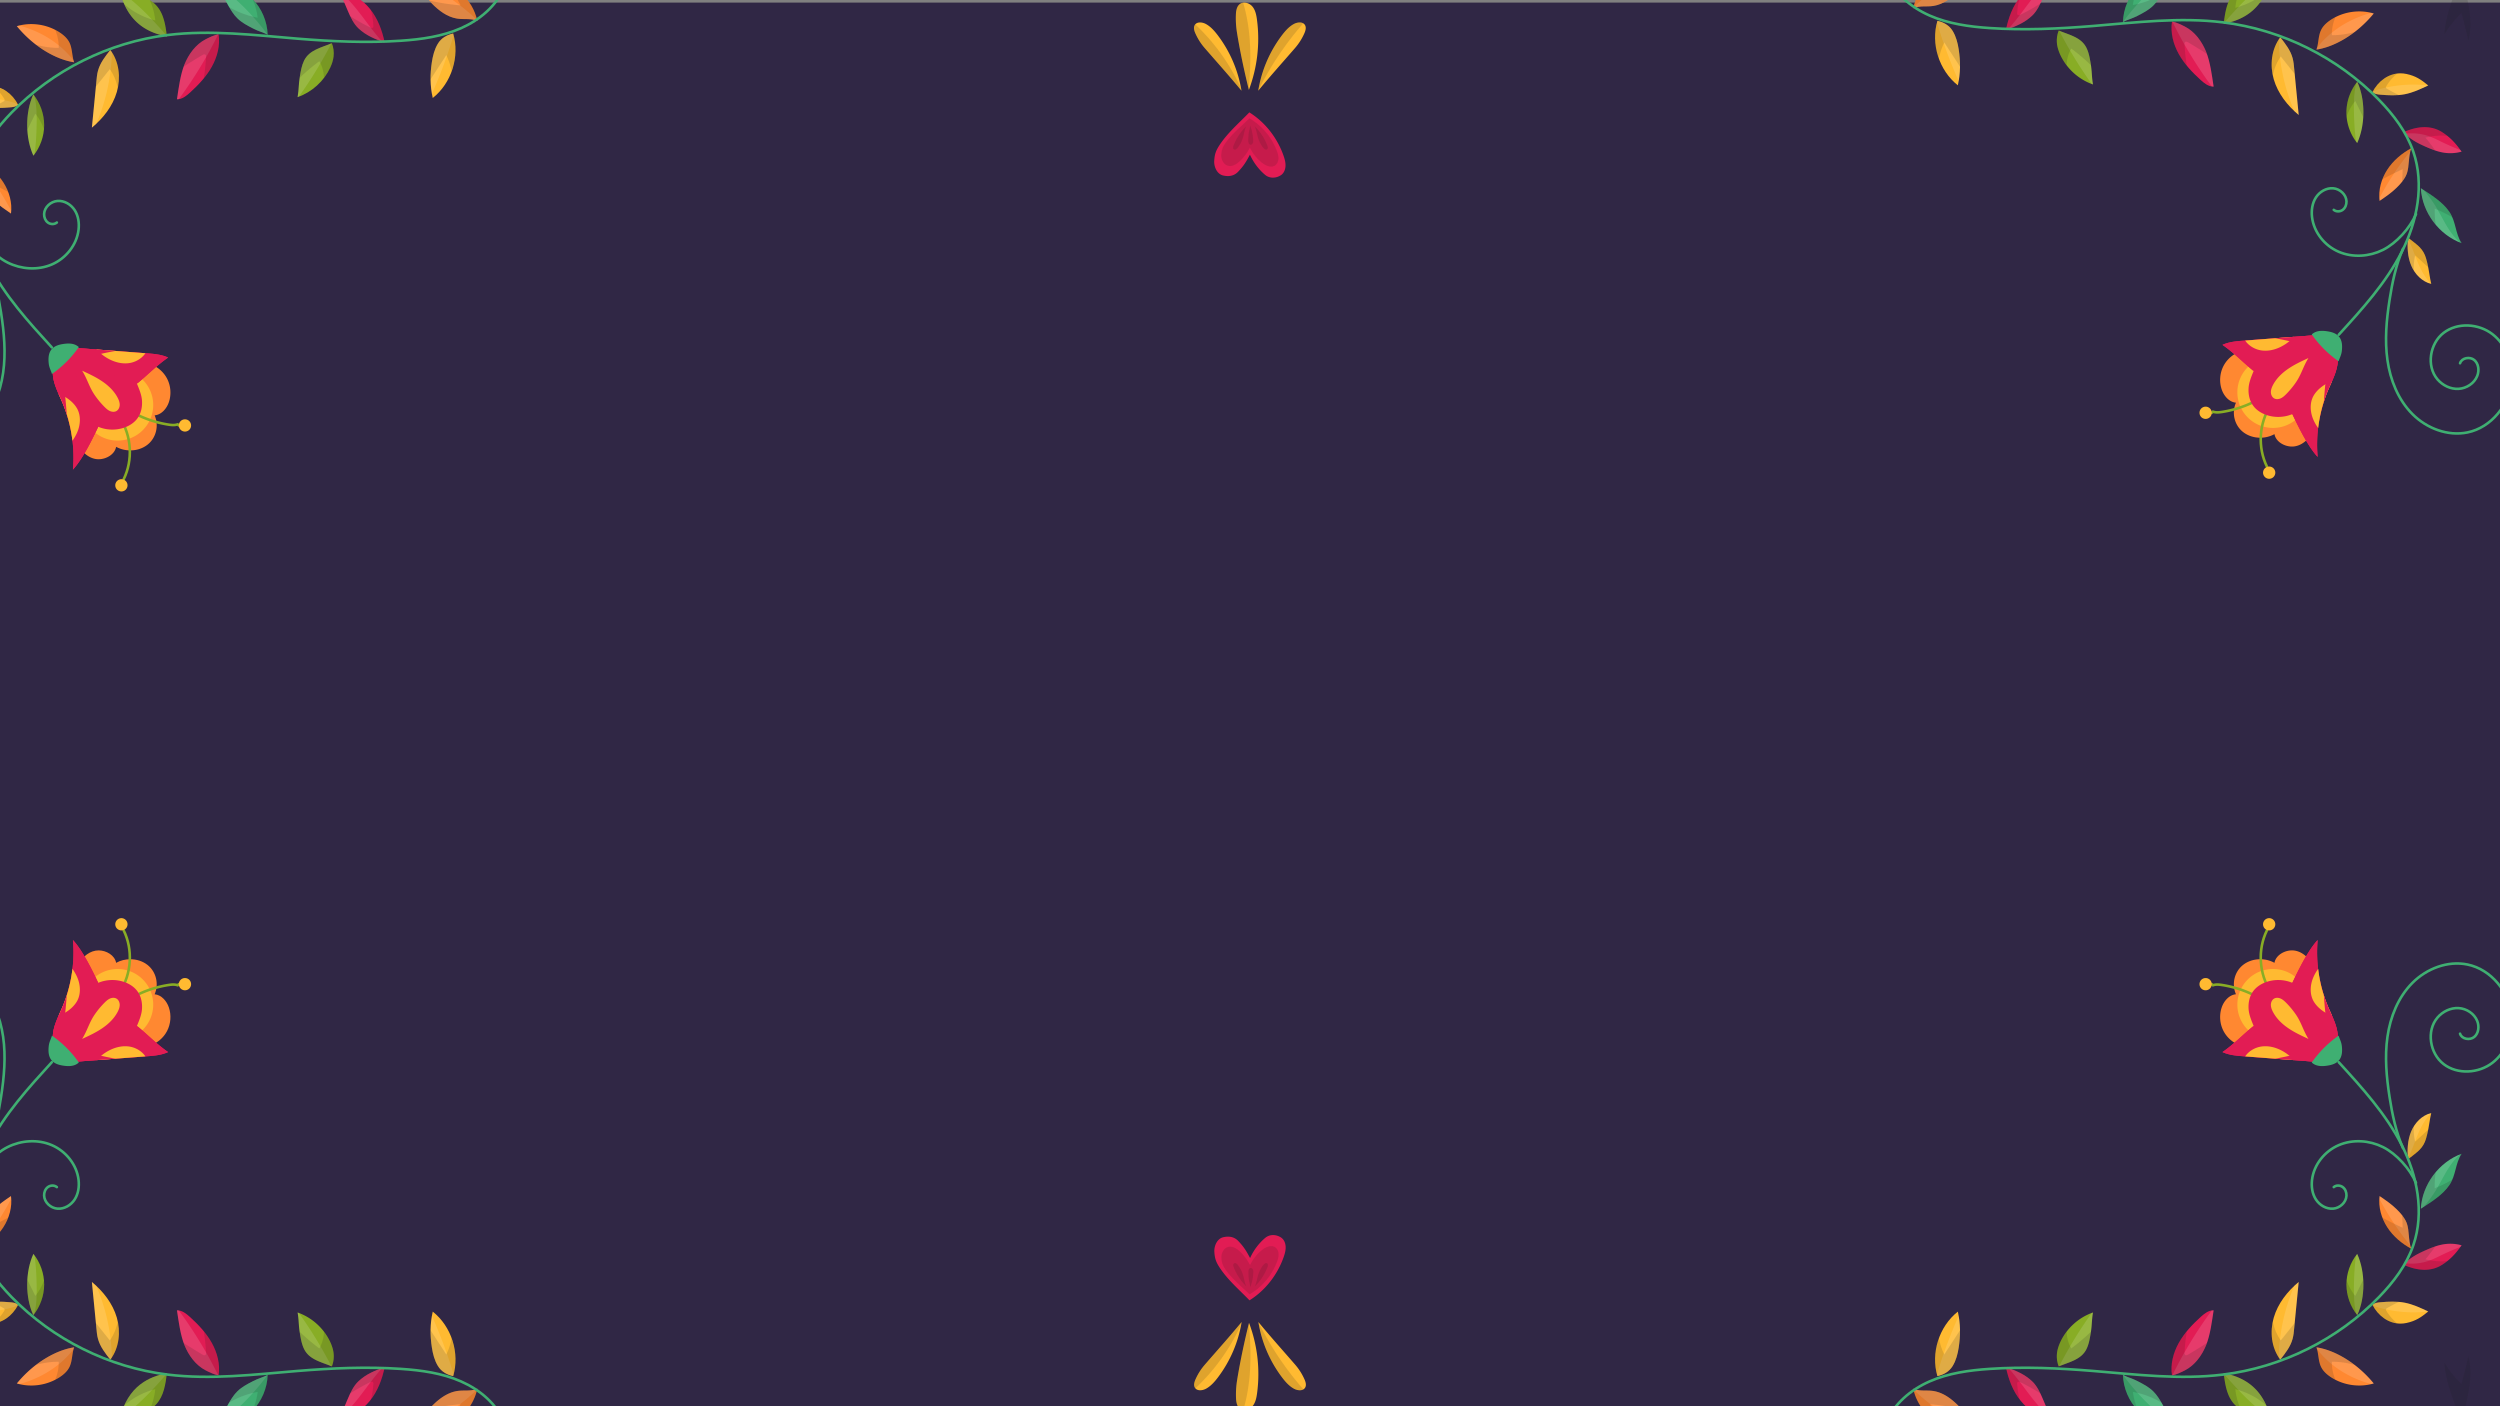 <svg xmlns="http://www.w3.org/2000/svg" width="960" height="540"><rect width="100%" height="100%" fill="#808080" stroke="none"/><path fill="#302745" fill-rule="evenodd" d="M0 1h960v540H0Z"/><path fill="#e21c54" fill-rule="evenodd" d="M479.75 43.154c-3.938 4.075-8.471 7.928-11.581 12.76-1.294 2.012-1.738 3.332-1.904 5.766-.169 2.434 1.118 5.15 3.35 5.69a8.04 8.04 0 0 0 1.873.239c1.459 0 2.818-.481 3.922-1.635 2.146-2.248 3.097-3.79 4.566-6.585 1.353 2.994 3.343 5.653 5.783 7.722a4.667 4.667 0 0 0 3.057 1.105 5.553 5.553 0 0 0 3.16-1.018c1.062-.743 1.609-2.133 1.662-3.485.053-1.35-.325-2.676-.763-3.943-2.424-6.914-7.139-12.889-13.124-16.616Z"/><path fill="#191919" fill-opacity=".14" fill-rule="evenodd" d="M479.79 45.442c-3.163 3.07-6.794 5.969-9.29 9.616-1.038 1.512-1.396 2.51-1.529 4.344-.136 1.83.899 3.873 2.686 4.284.229.05.454.076.68.076 1.475 0 2.878-1.028 3.972-2.102 1.72-1.698 2.48-2.852 3.657-4.957a16.867 16.867 0 0 0 4.64 5.813c.994.785 2.287 1.465 3.498 1.465.523 0 1.03-.13 1.492-.43.845-.558 1.286-1.61 1.326-2.62.046-1.022-.249-2.02-.607-2.975-1.94-5.21-5.726-9.705-10.524-12.514Z"/><path fill="#191919" fill-opacity=".14" fill-rule="evenodd" d="M481.807 48.51c.723 1.551.809 2.967 1.333 4.595a11.728 11.728 0 0 0 1.94 3.65c.271.349.696.707 1.097.707a.63.63 0 0 0 .342-.103c.457-.291.334-.981.139-1.482a20.884 20.884 0 0 0-4.851-7.368Zm-3.27 0a20.884 20.884 0 0 0-4.85 7.367c-.193.5-.316 1.19.138 1.482.11.07.226.103.345.103.401 0 .826-.358 1.094-.706a11.738 11.738 0 0 0 1.944-3.65c.52-1.629.606-3.045 1.33-4.597Zm1.509-.379c-.02 1.008-.418 2.142-.547 3.147a20.98 20.98 0 0 0-.163 2.739c.004.64.183 1.462.82 1.552a.81.81 0 0 0 .089.006c.358 0 .686-.275.836-.603.165-.362.159-.773.139-1.16a18.498 18.498 0 0 0-1.174-5.68Z"/><path fill="#ffba31" fill-rule="evenodd" d="M477.801 1.003c-.59 0-1.164.156-1.658.51-1.243.899-1.509 2.62-1.565 4.155a34.678 34.678 0 0 0 .408 6.758c1.11 6.943 2.881 15.266 4.586 22.09a55.626 55.626 0 0 0 3.097-27.014c-.236-1.774-.604-3.624-1.75-4.997-.76-.905-1.967-1.502-3.118-1.502ZM460.817 8.62c-.825 0-1.585.278-2.016.97-.597.96-.232 2.203.226 3.234a22.45 22.45 0 0 0 3.554 5.6c4.646 5.359 9.64 10.94 14.156 16.414a48.05 48.05 0 0 0-9.139-21.328c-1.276-1.674-2.709-3.306-4.566-4.31-.656-.352-1.462-.58-2.215-.58Zm38.263 0c-.754 0-1.56.228-2.216.58-1.857 1.004-3.293 2.636-4.57 4.31a48.006 48.006 0 0 0-9.134 21.328c4.512-5.475 9.513-11.055 14.155-16.414a22.534 22.534 0 0 0 3.551-5.6c.458-1.031.823-2.275.23-3.233-.429-.693-1.191-.972-2.017-.972Z"/><path fill="#191919" fill-opacity=".14" fill-rule="evenodd" d="M477.367 1.026a2.742 2.742 0 0 0-1.224.48c-1.243.903-1.509 2.627-1.565 4.156a34.67 34.67 0 0 0 .408 6.76c1.09 6.841 2.835 15.025 4.516 21.793.647-6.92.909-13.88.232-20.794-.408-4.185-1.17-8.36-2.367-12.395ZM458.98 9.375c-.06.073-.132.13-.182.216-.587.958-.226 2.202.229 3.233a22.45 22.45 0 0 0 3.554 5.6c4.64 5.359 9.636 10.933 14.146 16.41-.123-.736-.425-1.435-.746-2.112a77.5 77.5 0 0 0-17-23.347Zm40.073-.749c-.743 0-1.536.222-2.186.574-1.856 1.004-3.289 2.636-4.569 4.31a47.996 47.996 0 0 0-9.122 21.255 119.938 119.938 0 0 1 17.273-25.79c-.398-.243-.886-.35-1.396-.35Z"/><path fill="#88ad25" fill-rule="evenodd" d="M905.189 505.017c-2.661-3.298-4.162-7.516-4.166-11.752-.005-4.24 1.474-8.463 4.135-11.765 3.15 6.853 3.202 16.668.03 23.517Z"/><path fill="#ff8831" fill-rule="evenodd" d="M925.988 479.554c-3.69-1.993-7.006-4.772-9.287-8.293-2.282-3.52-3.477-7.813-2.936-11.974 2.325 1.592 4.41 2.997 6.43 4.951 1.618 1.566 3.163 3.298 3.978 5.392 1.087 2.796.559 7.21 1.815 9.924Z"/><path fill="#ffba31" fill-rule="evenodd" d="M921.8 508.271c-4.589 0-8.61-2.966-10.823-7.28.882-.699 2.06-.834 3.176-.93 1.527-.13 3.063-.231 4.598-.231 1.575 0 3.141.11 4.69.406 3.154.615 6.094 2.002 9.003 3.38-2.792 2.282-4.816 3.643-8.336 4.402-.78.17-1.553.253-2.308.253Z"/><path fill="#e21c54" fill-rule="evenodd" d="M931.04 487.598c-2.666 0-5.396-.741-8.018-1.91 2.15-2.6 5.265-4.188 8.345-5.558 2.312-1.02 4.676-1.972 7.171-2.343a16.158 16.158 0 0 1 6.722.41c-2.246 3.15-4.226 5.405-7.498 7.49-2.111 1.344-4.393 1.911-6.722 1.911Z"/><path fill="#3faf72" fill-rule="evenodd" d="M929.6 464.142c.528-9.252 6.95-17.903 15.66-21.096-2.486 3.804-2.132 8.24-4.663 12-2.551 3.787-7.14 6.653-10.997 9.096Z"/><path fill="#ffba31" fill-rule="evenodd" d="M924.653 445.166c-.31-3.607-.152-7.342 1.24-10.688 1.395-3.341 4.183-6.242 7.707-7.075-.606 2.5-.876 5.374-1.483 7.87-.27 1.103-.532 2.211-.973 3.254-1.295 3.075-3.869 4.576-6.49 6.64Z"/><path fill="#fff" fill-opacity=".14" fill-rule="evenodd" d="M905.184 505.017c-.14-.179-.257-.362-.392-.541-.881-3.56-.947-7.385-.873-11.093.079-3.774.27-7.578.816-11.312.148-.187.275-.388.423-.571 3.15 6.853 3.202 16.677.026 23.517Zm20.372-26.707a109.655 109.655 0 0 1-11.87-17.967c.022-.354.035-.703.079-1.056 2.325 1.592 4.41 2.997 6.43 4.951 1.618 1.566 3.163 3.298 3.978 5.392.93 2.4.677 5.994 1.383 8.68Zm1.165 25.63a47.98 47.98 0 0 1-13.51-1.929c-.785-.227-1.58-.519-2.185-1.047.872-.672 2.024-.807 3.123-.903 1.535-.13 3.08-.235 4.624-.235 1.566 0 3.123.109 4.659.41 3.145.61 6.085 1.993 8.982 3.372a48.68 48.68 0 0 1-5.693.331Zm-.659-18.71a20.56 20.56 0 0 1-2.486-.149c2.107-2.242 4.96-3.695 7.79-4.955 2.313-1.021 4.677-1.972 7.172-2.347.786-.123 1.58-.18 2.378-.18 1.466 0 2.931.201 4.345.594-.153.205-.292.393-.436.593a101.29 101.29 0 0 0-6.993 3.036c-1.65.799-3.276 1.645-5 2.256a20.22 20.22 0 0 1-6.77 1.151Zm3.534-21.088c.523-9.07 6.7-17.54 15.137-20.887a20.901 20.901 0 0 0-3.311 3.573c-2.273 3.089-3.883 6.618-5.867 9.911-1.431 2.378-3.08 4.616-4.886 6.723-.362.23-.724.462-1.073.68Zm-4.969-19.277c-.27-3.516-.087-7.132 1.265-10.378 1.374-3.293 4.11-6.16 7.56-7.032-1.867 1.972-3.328 4.437-4.458 6.928-1.562 3.441-2.7 7.093-4.367 10.482Z"/><path fill="#191919" fill-opacity=".14" fill-rule="evenodd" d="M905.184 505.017a18.9 18.9 0 0 1-4.161-11.752c0-.537.022-1.078.065-1.606.772 2.16 1.885 4.197 3.333 5.977 1.016-2.072 2.046-4.144 3.062-6.217.28 4.764-.475 9.667-2.299 13.598Zm20.804-25.463c-3.69-1.993-7.006-4.768-9.292-8.284a19.428 19.428 0 0 1-1.867-3.708 136.316 136.316 0 0 0 7.783 3.9c-.018-1.61-.1-3.215-.21-4.825.724.92 1.344 1.907 1.771 2.993 1.087 2.792.554 7.21 1.815 9.924Zm-5.492 28.626c-4.04-.498-7.525-3.281-9.523-7.19.881-.693 2.06-.833 3.176-.929 1.527-.13 3.071-.235 4.606-.235.82 0 1.64.03 2.456.1a56.71 56.71 0 0 0-4.563 2.39c-.17.1-.357.219-.423.41-.087.236.044.485.175.699a19.694 19.694 0 0 0 4.096 4.754Zm10.548-20.59c-2.67 0-5.4-.747-8.022-1.916 2.15-2.6 5.265-4.187 8.345-5.553 1.239-.55 2.49-1.064 3.773-1.492a69.946 69.946 0 0 1-3.747 4.956c2.063.519 4.188.772 6.308.772.672 0 1.348-.026 2.02-.074a23.47 23.47 0 0 1-1.959 1.391c-2.111 1.348-4.393 1.915-6.718 1.915Zm-1.444-23.448c.292-5.147 2.413-10.103 5.732-14.042a33.996 33.996 0 0 0-.392 6.207 54.364 54.364 0 0 0 6.766-3.332 12.21 12.21 0 0 1-1.109 2.072c-2.551 3.786-7.14 6.652-10.997 9.095Zm-4.947-18.967c-.31-3.612-.152-7.346 1.24-10.688.274-.663.623-1.295.998-1.91-.087 1.945.07 3.908.532 5.801 1.662-1.522 3.329-3.049 5-4.571-.1.497-.192.994-.306 1.47-.27 1.103-.532 2.211-.973 3.254-1.295 3.071-3.869 4.576-6.49 6.644Z"/><path fill="#88ad25" fill-rule="evenodd" d="M871.547 545.137c-1.902 0-3.765-.668-5.562-1.34-2.91-1.094-5.907-2.298-8.01-4.584-2.905-3.145-3.559-7.687-4.078-11.931 6.64 1.344 15.115 4.755 18.178 17.837a7.203 7.203 0 0 1-.528.018Z"/><path fill="#ffba31" fill-rule="evenodd" d="M875.625 522.108c-3.415-4.493-4.091-10.718-2.503-16.145 1.583-5.426 5.226-10.08 9.575-13.684-.454 5.252-1.257 12.306-1.71 17.563-.127 1.44-.249 2.887-.628 4.275-.838 3.066-2.78 5.5-4.734 7.991Z"/><path fill="#ff8831" fill-rule="evenodd" d="M905.97 532.041c-3.852 0-7.709-1.108-10.928-3.223-1.505-.99-2.91-2.23-3.712-3.848-1.165-2.338-.934-5.13-1.806-7.59 6.696.994 15.255 5.675 21.994 13.863a19.42 19.42 0 0 1-5.548.798Z"/><path fill="#fff" fill-opacity=".14" fill-rule="evenodd" d="M871.926 544.605c-.392-.27-.79-.533-1.178-.82-6.338-4.594-11.682-10.365-16.825-16.29-.013-.073-.017-.143-.026-.217 6.548 1.334 14.87 4.685 18.03 17.327Zm3.699-22.497c-.209-.27-.4-.545-.588-.824a73.29 73.29 0 0 1 6.006-27.544 35.23 35.23 0 0 1 1.654-1.461c-.454 5.252-1.257 12.306-1.71 17.563-.127 1.44-.249 2.887-.628 4.275-.838 3.066-2.78 5.5-4.734 7.991Zm34.925 9.388c-2.517-.707-4.977-1.601-7.333-2.722-5.248-2.5-9.981-6.151-13.497-10.753-.065-.214-.122-.436-.196-.646 6.696 1 15.255 5.68 21.994 13.864-.318.096-.65.183-.968.257Z"/><path fill="#191919" fill-opacity=".14" fill-rule="evenodd" d="M860.458 541.233c-.903-.576-1.754-1.23-2.482-2.025-2.897-3.14-3.556-7.69-4.08-11.93 5.589 1.138 12.46 3.756 16.329 12.34a29.237 29.237 0 0 0-11.861-6.176 25.532 25.532 0 0 0 2.094 7.79Zm15.163-19.116c-3.119-4.11-3.948-9.654-2.862-14.71.489 2.622 1.519 5.14 3.058 7.316 1.776-2.22 3.551-4.454 5.331-6.679-.061.615-.113 1.226-.166 1.802-.126 1.44-.248 2.888-.628 4.275-.837 3.067-2.779 5.5-4.733 7.996Zm21.192 7.73a20.16 20.16 0 0 1-1.77-1.03c-1.506-.994-2.91-2.237-3.713-3.847-1.165-2.334-.93-5.126-1.806-7.586 4.419.654 9.645 2.927 14.635 6.74a32.487 32.487 0 0 0-8.724-1.226c-.057 2.382.44 4.755 1.378 6.949Z"/><path fill="#ffba31" fill-rule="evenodd" d="M743.963 528.434c-2.618-8.817.632-19.072 7.847-24.774 1.047 4.698 1.056 9.052.332 13.811-.384 2.465-1.012 4.947-2.32 7.08-1.305 2.133-3.416 3.346-5.86 3.883Z"/><path fill="#ff8831" fill-rule="evenodd" d="M753.909 548.867a16.6 16.6 0 0 1-1.047-.03c-4.284-.24-8.472-1.933-11.726-4.721-3.254-2.796-5.562-6.674-6.452-10.87 2.635 1.147 5.047.453 7.878.924 3.717.633 6.897 3.032 9.532 5.723 2.644 2.688 3.075 5.907 5.92 8.372-1.318.431-2.714.602-4.105.602Z"/><path fill="#e21c54" fill-rule="evenodd" d="M788.118 544.714c-4.76-.34-9.161-3.076-12.162-6.784-3.01-3.712-4.742-8.314-5.689-12.995 3.87 1.435 7.076 2.665 10.086 5.488 3.69 3.472 4.798 10.173 7.765 14.29Z"/><path fill="#88ad25" fill-rule="evenodd" d="M790.552 524.708a10.63 10.63 0 0 1-.663-5.16c.174-1.453.654-2.858 1.265-4.188 2.43-5.265 7.071-9.466 12.55-11.364-.545 3.29-.336 4.764-.885 8.057-.35 2.06-.703 4.149-1.627 6.02-2.016 4.044-6.47 4.89-10.64 6.635Z"/><path fill="#3faf72" fill-rule="evenodd" d="M834.72 547.972c-5.108-.292-10.081-2.56-13.654-6.225-3.572-3.664-5.71-8.69-5.876-13.802 2.12 1.09 3.473 1.296 5.601 2.395 2.177 1.117 4.393 2.264 6.12 4 1.388 1.379 2.409 3.076 3.39 4.764 1.68 2.888 2.853 5.902 4.42 8.868Z"/><path fill="#e21c54" fill-rule="evenodd" d="M834.053 528.185c-.685-4.301.484-8.75 2.613-12.546 2.124-3.795 5.16-7.001 8.384-9.929 1.387-1.26 3.001-2.543 4.864-2.543h.118c-.65 4.253-1.287 9.423-2.892 13.414-1.627 3.979-4.323 7.674-8.145 9.645-1.492.768-3.293 1.61-4.942 1.959Z"/><path fill="#fff" fill-opacity=".14" fill-rule="evenodd" d="M743.963 528.425c-.066-.205-.105-.415-.162-.62a182.612 182.612 0 0 1 8.337-22.496c.706 4.083.65 7.97.004 12.162-.384 2.465-1.012 4.947-2.32 7.08-1.305 2.129-3.425 3.342-5.86 3.874Zm12.817 20.162c-.228-.1-.455-.2-.668-.305a82.317 82.317 0 0 1-21.332-14.68c-.03-.121-.065-.243-.092-.361 2.64 1.147 5.043.445 7.879.925 3.72.632 6.892 3.036 9.536 5.723 2.635 2.692 3.066 5.91 5.915 8.376-.406.13-.816.24-1.239.322Zm31.333-3.869c-.24-.013-.47-.07-.71-.096a72.467 72.467 0 0 1-5.794-6.177c-3.555-4.297-6.657-9.047-10.395-13.152 3.45 1.287 6.378 2.543 9.13 5.13 3.7 3.472 4.807 10.173 7.77 14.295Zm2.714-20.123a21.6 21.6 0 0 1 .89-1.837 165.057 165.057 0 0 1 11.494-18.561c.166-.066.323-.144.493-.201-.545 3.285-.336 4.764-.885 8.053-.35 2.059-.703 4.148-1.627 6.02-1.98 3.96-6.282 4.86-10.365 6.526Zm43.457 22.509a90.334 90.334 0 0 1-19.072-19.155c2.103 1.087 3.46 1.292 5.57 2.387 2.182 1.116 4.394 2.264 6.125 3.995 1.383 1.379 2.404 3.076 3.39 4.768 1.522 2.613 2.635 5.318 3.987 8.005Zm-.1-18.967a161.238 161.238 0 0 1 15.146-24.922c.183-.026.366-.04.554-.04h.148c-.65 4.254-1.287 9.415-2.901 13.398-1.627 3.978-4.323 7.677-8.144 9.645-1.453.75-3.194 1.557-4.803 1.919Z"/><path fill="#191919" fill-opacity=".14" fill-rule="evenodd" d="M743.963 528.434c-1.414-4.738-1.104-9.881.584-14.505a24.886 24.886 0 0 0 2.06 6.19c2.01-3.093 4.017-6.186 6.032-9.283a40.352 40.352 0 0 1-.497 6.635c-.375 2.465-1.012 4.947-2.32 7.08-1.305 2.129-3.416 3.346-5.86 3.883Zm2.286 18.832a19.775 19.775 0 0 1-5.113-3.15c-3.254-2.796-5.562-6.674-6.452-10.87 2.635 1.147 5.039.444 7.878.924 3.717.628 6.897 3.032 9.536 5.723.376.384.707.786 1.008 1.191a86.334 86.334 0 0 0-11.988-1.858 45.185 45.185 0 0 0 5.13 8.04Zm29.31-9.864c-2.757-3.611-4.384-8-5.292-12.467 3.865 1.43 7.076 2.665 10.082 5.488 1.308 1.234 2.29 2.87 3.15 4.65-2.461-1.57-5-3.01-7.617-4.288-.214-.105-.48-.196-.711-.196-.18 0-.34.052-.45.196-.122.166-.122.397-.113.606a29.82 29.82 0 0 0 .95 6.011Zm14.993-12.694a10.63 10.63 0 0 1-.663-5.16c.174-1.453.654-2.858 1.265-4.188a21.92 21.92 0 0 1 2.434-4c.057 2.25.654 4.48 1.776 6.43a80.989 80.989 0 0 0 7.55-6.382c-.034.213-.06.418-.095.645-.35 2.06-.703 4.149-1.627 6.02-2.016 4.044-6.47 4.89-10.64 6.635Zm30.427 16.943c-3.52-3.664-5.632-8.641-5.793-13.71 2.124 1.095 3.477 1.3 5.601 2.395 2.177 1.116 4.389 2.264 6.116 3.995 1.239 1.24 2.181 2.731 3.075 4.245-3.376-1.98-7.084-3.39-10.945-4.07.328 2.452.99 4.86 1.946 7.145Zm13.074-13.475c-.685-4.301.484-8.746 2.613-12.541.877-1.566 1.924-3.032 3.062-4.424a82.143 82.143 0 0 0-.868 8.149c-.022.336-.009.742.262.938a.576.576 0 0 0 .357.118c.267 0 .559-.14.799-.28a203.548 203.548 0 0 0 7.176-4.436c-.105.297-.2.589-.314.873-1.627 3.978-4.323 7.677-8.145 9.645-1.492.772-3.293 1.614-4.942 1.958Z"/><path fill="#ff8831" fill-rule="evenodd" d="M868.82 403.162c-2.608 0-5.095-.668-7.922-1.48-2.997-.859-5.61-2.987-7.058-5.744-1.448-2.762-1.705-6.125-.707-9.074.842-2.486 2.853-4.829 5.475-5.065-1.719-3.9-.624-8.628 2.73-11.267 1.868-1.466 4.228-2.19 6.601-2.19 1.893 0 3.795.462 5.453 1.383.502-2.875 3.743-4.777 6.727-4.777.392 0 .776.03 1.151.096 3.25.576 5.833 3.254 7.08 6.312 1.244 3.054 1.348 6.448 1.165 9.737-.153 2.783-.497 5.588-1.562 8.153-.994 2.408-2.578 4.528-4.362 6.43-2.984 3.176-6.648 5.832-10.858 6.962a14.925 14.925 0 0 1-3.913.524Z"/><path fill="#ffba31" fill-rule="evenodd" d="M872.825 399.45a13.615 13.615 0 0 1-9.667-4.01c-5.344-5.34-5.344-13.998 0-19.333a13.628 13.628 0 0 1 9.667-4.005 13.63 13.63 0 0 1 9.671 4.005c5.335 5.335 5.335 13.994 0 19.333a13.617 13.617 0 0 1-9.671 4.01Z"/><path fill="none" d="M871.9 380.779c-4.463-6.884-5.017-16.132-1.413-23.5"/><path fill="none" stroke="#88ad25" stroke-linecap="round" stroke-linejoin="round" d="M871.9 380.779c-4.463-6.884-5.017-16.132-1.413-23.5"/><path fill="none" d="M868.899 384.029a41.558 41.558 0 0 0-15.652-5.79c-1.16-.178-2.382-.3-3.49.114a13.97 13.97 0 0 0-.445-.436"/><path fill="none" stroke="#88ad25" stroke-linecap="round" stroke-linejoin="round" d="M868.899 384.029a41.558 41.558 0 0 0-15.652-5.79c-1.16-.178-2.382-.3-3.49.114a13.97 13.97 0 0 0-.445-.436"/><path fill="#ffba31" fill-rule="evenodd" d="M871.368 357.279a2.354 2.354 0 1 1 2.351-2.356 2.359 2.359 0 0 1-2.351 2.356Zm-24.412 22.994a2.353 2.353 0 0 1-2.35-2.356 2.347 2.347 0 0 1 2.35-2.351 2.359 2.359 0 0 1 2.356 2.351 2.357 2.357 0 0 1-2.356 2.356Z"/><path fill="#e21c54" fill-rule="evenodd" d="M891.975 407.925a4.25 4.25 0 0 1-.23-.009c-10.056-.767-20.115-1.53-30.17-2.298-2.78-.21-5.62-.445-8.145-1.623 4.454-3.08 7.756-6.627 11.962-10.042-.86-2.112-1.81-4.315-1.942-6.596-.135-2.277.327-4.65 1.632-6.53 1.27-1.841 3.263-3.106 5.387-3.804a14.022 14.022 0 0 1 4.367-.694c1.85 0 3.7.358 5.405 1.073.222-.21 5.143-11.582 9.74-16.428a54.028 54.028 0 0 0 4.132 25.934c1.845 4.297 4.31 8.781 3.407 13.37-.602 3.036-2.513 7.647-5.545 7.647Z"/><path fill="#e21c54" fill-rule="evenodd" d="M896.25 404.139a95.362 95.362 0 0 1-15.992-26.759c.367-.567 5.2-11.638 9.724-16.406a54.028 54.028 0 0 0 4.13 25.934c1.846 4.297 4.32 8.781 3.408 13.37a17.106 17.106 0 0 1-1.27 3.86Zm-4.27 3.786c-.079 0-.157-.004-.236-.009-10.055-.763-20.114-1.53-30.17-2.298-2.778-.219-5.618-.45-8.144-1.623 4.362-3.019 7.625-6.478 11.713-9.837a150.923 150.923 0 0 1 28.45 13.292 3.07 3.07 0 0 1-1.613.475Z"/><path fill="#ffba31" fill-rule="evenodd" d="M895.491 390.027a14.654 14.654 0 0 1-4.99-2.988c-.873-.816-1.658-1.745-2.216-2.801-1.414-2.718-1.178-6.072.009-8.882.497-1.178 1.142-2.277 1.88-3.32.602 5.113 1.91 10.143 3.939 14.876.44 1.02.916 2.063 1.378 3.115Zm-14.504 17.065c-6.282-.475-12.56-.955-18.841-1.44 1.457-2.15 3.983-3.55 6.596-3.834.388-.04.776-.061 1.164-.061 2.705 0 5.388.999 7.665 2.495 1.239.82 2.364 1.793 3.416 2.84Zm5.457-8.144c-2.657-1.23-5.326-2.465-7.739-4.114-2.42-1.64-4.593-3.739-5.932-6.338-.424-.834-.768-1.741-.76-2.67.018-.934.445-1.907 1.257-2.373a2.39 2.39 0 0 1 1.173-.293c.458 0 .93.114 1.348.301.803.363 1.449.965 2.072 1.584a32.806 32.806 0 0 1 3.69 4.436c2.208 3.194 2.84 6.164 4.891 9.467Z"/><path fill="#e21c54" fill-rule="evenodd" d="M891.971 407.92c-.079 0-.153-.004-.231-.008-6.033-.458-12.07-.92-18.1-1.383a109.431 109.431 0 0 0 8.01-1.718 44.465 44.465 0 0 0-10.945-8.315l18.998 4.223a88.78 88.78 0 0 0-5.96-15.207c2.74 4.113 5.707 8.419 10.195 10.478-.833-4.62-1.27-9.244-1.583-13.88a57.12 57.12 0 0 0 1.75 4.793c1.849 4.297 4.318 8.777 3.41 13.366-.602 3.04-2.512 7.652-5.544 7.652Z"/><path fill="#3faf72" fill-rule="evenodd" d="M891.705 409.378c-1.483 0-2.897-.34-3.992-1.379a41.826 41.826 0 0 1 10.313-10.316c.467 1.474 1.056 2.412 1.234 3.943.227 1.92.157 4.053-1.086 5.536-.999 1.19-2.574 1.723-4.105 1.985-.78.135-1.583.23-2.364.23Z"/><path fill="none" d="M898.091 407.899c8.974 9.828 18.051 19.814 24.11 31.666 6.064 11.848 8.826 26 4.52 38.593-2.6 7.6-7.59 14.165-13.187 19.918-15.862 16.311-37.394 26.999-59.977 29.773-16.52 2.033-33.237-.044-49.822-1.405-13.21-1.077-26.48-1.692-39.697-.794-7.891.528-15.866 1.636-23.107 4.825-7.242 3.185-13.733 8.677-16.725 16.005-2.997 7.32-1.88 16.525 3.804 22.021 5.688 5.501 15.979 5.902 21.248 0 2.278-2.556 3.451-6.107 2.29-9.326-1.168-3.22-4.41-5.588-7.834-5.667-3.429-.083-6.8 2.172-7.987 5.374-.515 1.396-.615 3.045.17 4.297.423.685 1.082 1.2 1.788 1.58 1.257.676 2.762.937 4.131.562 1.375-.38 2.574-1.457 2.936-2.83"/><path fill="none" stroke="#3faf72" stroke-linecap="round" stroke-linejoin="round" d="M898.091 407.899c8.974 9.828 18.051 19.814 24.11 31.666 6.064 11.848 8.826 26 4.52 38.593-2.6 7.6-7.59 14.165-13.187 19.918-15.862 16.311-37.394 26.999-59.977 29.773-16.52 2.033-33.237-.044-49.822-1.405-13.21-1.077-26.48-1.692-39.697-.794-7.891.528-15.866 1.636-23.107 4.825-7.242 3.185-13.733 8.677-16.725 16.005-2.997 7.32-1.88 16.525 3.804 22.021 5.688 5.501 15.979 5.902 21.248 0 2.278-2.556 3.451-6.107 2.29-9.326-1.168-3.22-4.41-5.588-7.834-5.667-3.429-.083-6.8 2.172-7.987 5.374-.515 1.396-.615 3.045.17 4.297.423.685 1.082 1.2 1.788 1.58 1.257.676 2.762.937 4.131.562 1.375-.38 2.574-1.457 2.936-2.83"/><path fill="none" d="M922.73 440.856c-2.7-6.216-4.105-12.917-5.144-19.613-1.182-7.651-1.897-15.46-.802-23.115 1.09-7.665 4.126-15.23 9.588-20.708 5.466-5.488 13.554-8.598 21.135-7.045 9.14 1.871 16.154 10.556 16.93 19.852.559 6.692-2.015 13.785-7.337 17.881-5.322 4.097-13.4 4.603-18.736.51-5.326-4.087-6.74-12.741-2.382-17.854 1.99-2.343 5.039-3.826 8.105-3.656 3.067.17 6.042 2.112 7.176 4.969.816 2.055.55 4.672-1.138 6.094-1.693 1.418-4.812.868-5.466-1.234"/><path fill="none" stroke="#3faf72" stroke-linecap="round" stroke-linejoin="round" d="M922.73 440.856c-2.7-6.216-4.105-12.917-5.144-19.613-1.182-7.651-1.897-15.46-.802-23.115 1.09-7.665 4.126-15.23 9.588-20.708 5.466-5.488 13.554-8.598 21.135-7.045 9.14 1.871 16.154 10.556 16.93 19.852.559 6.692-2.015 13.785-7.337 17.881-5.322 4.097-13.4 4.603-18.736.51-5.326-4.087-6.74-12.741-2.382-17.854 1.99-2.343 5.039-3.826 8.105-3.656 3.067.17 6.042 2.112 7.176 4.969.816 2.055.55 4.672-1.138 6.094-1.693 1.418-4.812.868-5.466-1.234"/><path fill="none" d="M927.746 454.231c-2.312-5.383-7.438-11.124-12.677-13.75-5.239-2.626-11.63-3.054-17.013-.733-5.383 2.317-9.544 7.49-10.238 13.305-.31 2.604.074 5.361 1.5 7.556 1.423 2.194 3.992 3.725 6.605 3.516 2.609-.21 5.034-2.417 5.122-5.03.039-1.239-.454-2.526-1.449-3.259-.994-.741-2.495-.794-3.437.009"/><path fill="none" stroke="#3faf72" stroke-linecap="round" stroke-linejoin="round" d="M927.746 454.231c-2.312-5.383-7.438-11.124-12.677-13.75-5.239-2.626-11.63-3.054-17.013-.733-5.383 2.317-9.544 7.49-10.238 13.305-.31 2.604.074 5.361 1.5 7.556 1.423 2.194 3.992 3.725 6.605 3.516 2.609-.21 5.034-2.417 5.122-5.03.039-1.239-.454-2.526-1.449-3.259-.994-.741-2.495-.794-3.437.009"/><path fill="#191919" fill-opacity=".14" fill-rule="evenodd" d="M945.767 544.016c-1.824-1.475-2.753-3.77-3.555-5.985-1.65-4.585-3.076-9.283-3.534-14.125-.017-.201-.022-.406-.04-.607a44.545 44.545 0 0 0 6.553 8.193 246.47 246.47 0 0 0 2.678-10.68c.376 1.567.611 3.155.716 4.677.384 5.841-1.41 12.847-2.818 18.527Z"/><path fill="#e21c54" fill-rule="evenodd" d="M479.804 499.329c-3.94-4.075-8.472-7.928-11.583-12.76-1.293-2.012-1.737-3.332-1.903-5.766-.169-2.434 1.118-5.15 3.35-5.69a8.038 8.038 0 0 1 1.873-.239c1.459 0 2.818.481 3.922 1.635 2.146 2.248 3.097 3.79 4.566 6.585 1.353-2.994 3.343-5.653 5.783-7.722a4.667 4.667 0 0 1 3.057-1.104c1.098 0 2.212.354 3.16 1.017 1.062.743 1.609 2.133 1.662 3.485.053 1.35-.325 2.676-.763 3.943-2.424 6.914-7.139 12.889-13.124 16.616Z"/><path fill="#191919" fill-opacity=".14" fill-rule="evenodd" d="M479.844 497.04c-3.164-3.07-6.795-5.968-9.291-9.615-1.038-1.512-1.396-2.51-1.53-4.344-.135-1.83.9-3.873 2.687-4.284a3.17 3.17 0 0 1 .68-.076c1.475 0 2.878 1.028 3.972 2.102 1.72 1.698 2.48 2.852 3.657 4.957a16.866 16.866 0 0 1 4.64-5.813c.994-.785 2.287-1.465 3.498-1.465.523 0 1.03.13 1.492.431.845.557 1.286 1.608 1.326 2.62.046 1.02-.249 2.019-.607 2.974-1.94 5.21-5.726 9.705-10.524 12.514Z"/><path fill="#191919" fill-opacity=".14" fill-rule="evenodd" d="M481.86 493.974c.723-1.552.809-2.968 1.333-4.596a11.728 11.728 0 0 1 1.94-3.65c.271-.349.696-.707 1.097-.707a.63.63 0 0 1 .342.103c.457.291.334.981.139 1.482a20.884 20.884 0 0 1-4.851 7.368Zm-3.27 0a20.884 20.884 0 0 1-4.85-7.368c-.193-.5-.316-1.19.138-1.482a.633.633 0 0 1 .345-.103c.401 0 .826.358 1.094.706a11.737 11.737 0 0 1 1.944 3.65c.52 1.629.606 3.045 1.33 4.597Zm1.509.378c-.02-1.008-.418-2.142-.547-3.147a20.97 20.97 0 0 1-.163-2.739c.004-.64.183-1.462.82-1.552a.81.81 0 0 1 .089-.006c.358 0 .686.275.836.603.165.362.159.773.139 1.16a18.497 18.497 0 0 1-1.174 5.68Z"/><path fill="#ffba31" fill-rule="evenodd" d="M477.854 541.48c-.59 0-1.164-.156-1.658-.51-1.243-.899-1.509-2.62-1.565-4.155a34.679 34.679 0 0 1 .408-6.758c1.11-6.943 2.881-15.266 4.586-22.09a55.625 55.625 0 0 1 3.097 27.014c-.236 1.774-.604 3.624-1.751 4.997-.76.905-1.966 1.502-3.117 1.502Zm-16.984-7.616c-.825 0-1.585-.279-2.016-.972-.597-.958-.232-2.202.226-3.233a22.452 22.452 0 0 1 3.554-5.6c4.646-5.359 9.64-10.94 14.156-16.414a48.05 48.05 0 0 1-9.139 21.328c-1.276 1.674-2.709 3.306-4.566 4.31-.656.352-1.462.58-2.215.58Zm38.262 0c-.753 0-1.558-.23-2.215-.58-1.857-1.005-3.293-2.637-4.57-4.311a48.007 48.007 0 0 1-9.134-21.328c4.512 5.475 9.513 11.055 14.155 16.414a22.534 22.534 0 0 1 3.551 5.6c.458 1.031.823 2.275.23 3.233-.429.693-1.191.972-2.017.972Z"/><path fill="#191919" fill-opacity=".14" fill-rule="evenodd" d="M477.42 541.457a2.742 2.742 0 0 1-1.224-.48c-1.243-.903-1.509-2.627-1.565-4.156-.086-2.26.053-4.529.408-6.76 1.09-6.841 2.835-15.025 4.516-21.793.647 6.92.909 13.88.232 20.794-.408 4.185-1.17 8.36-2.367 12.395Zm-18.387-8.349c-.06-.073-.132-.13-.182-.216-.587-.958-.226-2.202.229-3.233a22.452 22.452 0 0 1 3.554-5.6c4.64-5.359 9.636-10.933 14.146-16.41-.123.736-.425 1.435-.746 2.112a77.498 77.498 0 0 1-17 23.347Zm40.073.749c-.743 0-1.536-.222-2.186-.574-1.856-1.004-3.289-2.636-4.569-4.31a47.996 47.996 0 0 1-9.122-21.255 119.94 119.94 0 0 0 17.273 25.79c-.398.243-.886.35-1.396.35Z"/><path fill="#88ad25" fill-rule="evenodd" d="M12.795 36.276c2.66 3.298 4.161 7.516 4.166 11.752.004 4.24-1.475 8.463-4.136 11.765-3.15-6.853-3.202-16.669-.03-23.517Z"/><path fill="#ff8831" fill-rule="evenodd" d="M-8.005 61.738c3.69 1.994 7.006 4.773 9.288 8.293 2.281 3.52 3.476 7.813 2.935 11.975-2.325-1.593-4.41-2.997-6.43-4.952-1.618-1.566-3.162-3.297-3.978-5.391-1.086-2.797-.558-7.211-1.815-9.925Z"/><path fill="#ffba31" fill-rule="evenodd" d="M-3.817 33.021c4.59 0 8.611 2.967 10.823 7.281-.881.698-2.06.833-3.176.93-1.527.13-3.062.23-4.598.23-1.575 0-3.14-.109-4.69-.405-3.153-.615-6.093-2.003-9.003-3.381 2.792-2.282 4.816-3.643 8.336-4.402.781-.17 1.553-.253 2.308-.253Z"/><path fill="#e21c54" fill-rule="evenodd" d="M-13.056 53.694c2.665 0 5.396.742 8.018 1.911-2.151 2.6-5.266 4.188-8.345 5.558-2.313 1.02-4.677 1.971-7.172 2.342a16.158 16.158 0 0 1-6.722-.41c2.246-3.15 4.227-5.405 7.498-7.49 2.112-1.344 4.393-1.91 6.723-1.91Z"/><path fill="#3faf72" fill-rule="evenodd" d="M-11.617 77.15c-.528 9.253-6.949 17.903-15.66 21.096 2.486-3.803 2.133-8.24 4.663-12 2.552-3.787 7.141-6.653 10.997-9.096Z"/><path fill="#ffba31" fill-rule="evenodd" d="M-6.67 96.126c.31 3.608.153 7.342-1.239 10.688-1.396 3.341-4.183 6.242-7.708 7.076.606-2.5.877-5.375 1.483-7.87.27-1.104.532-2.212.973-3.254 1.296-3.076 3.87-4.576 6.491-6.64Z"/><path fill="#fff" fill-opacity=".14" fill-rule="evenodd" d="M12.799 36.276c.14.178.257.362.393.54.88 3.56.946 7.386.872 11.094-.078 3.773-.27 7.577-.816 11.311-.148.188-.275.389-.423.572-3.15-6.853-3.202-16.677-.026-23.517ZM-7.573 62.982A109.655 109.655 0 0 1 4.297 80.95c-.022.353-.035.702-.079 1.056-2.325-1.593-4.41-2.997-6.43-4.952-1.618-1.566-3.162-3.297-3.978-5.391-.93-2.4-.676-5.994-1.383-8.681Zm-1.165-25.629c4.568 0 9.13.641 13.51 1.928.786.227 1.58.52 2.186 1.047-.873.672-2.024.807-3.124.903-1.535.131-3.08.236-4.624.236-1.566 0-3.123-.11-4.658-.41-3.146-.611-6.086-1.994-8.982-3.372a48.673 48.673 0 0 1 5.692-.332Zm.659 18.71c.833 0 1.662.048 2.487.148-2.107 2.243-4.96 3.695-7.791 4.956-2.313 1.02-4.677 1.972-7.172 2.347-.785.122-1.58.179-2.378.179-1.465 0-2.931-.201-4.344-.594.152-.205.292-.392.436-.593a101.155 101.155 0 0 0 6.993-3.036c1.649-.798 3.276-1.645 4.999-2.255a20.221 20.221 0 0 1 6.77-1.152Zm-3.533 21.087c-.524 9.07-6.7 17.541-15.138 20.887a20.898 20.898 0 0 0 3.311-3.573c2.273-3.088 3.883-6.617 5.868-9.91 1.43-2.378 3.08-4.616 4.885-6.723.363-.231.725-.463 1.074-.68Zm4.968 19.277c.27 3.516.088 7.133-1.265 10.378-1.374 3.294-4.11 6.16-7.56 7.032 1.867-1.971 3.329-4.436 4.459-6.927 1.561-3.442 2.7-7.093 4.366-10.483Z"/><path fill="#191919" fill-opacity=".14" fill-rule="evenodd" d="M12.799 36.276a18.901 18.901 0 0 1 4.162 11.752c0 .536-.022 1.077-.066 1.605-.772-2.16-1.884-4.197-3.333-5.976-1.016 2.072-2.046 4.144-3.062 6.216-.28-4.764.476-9.667 2.299-13.597ZM-8.005 61.738c3.69 1.994 7.006 4.768 9.292 8.284a19.43 19.43 0 0 1 1.867 3.708 136.316 136.316 0 0 0-7.782-3.9c.017 1.61.1 3.215.209 4.825-.724-.92-1.344-1.906-1.771-2.992-1.086-2.792-.554-7.211-1.815-9.925Zm5.492-28.625c4.04.497 7.525 3.28 9.523 7.19-.88.693-2.059.832-3.176.928-1.526.131-3.07.236-4.606.236-.82 0-1.64-.03-2.456-.1a56.715 56.715 0 0 0 4.563-2.391c.17-.1.358-.218.423-.41.087-.236-.044-.484-.174-.698a19.694 19.694 0 0 0-4.097-4.755Zm-10.547 20.59c2.669 0 5.4.746 8.022 1.915-2.151 2.6-5.266 4.188-8.345 5.553-1.24.55-2.491 1.065-3.774 1.492a69.927 69.927 0 0 1 3.747-4.955 25.88 25.88 0 0 0-6.308-.773c-.671 0-1.347.027-2.02.075.607-.48 1.248-.938 1.96-1.392 2.11-1.348 4.392-1.915 6.717-1.915Zm1.443 23.447c-.292 5.148-2.412 10.103-5.732 14.043.319-2.055.454-4.132.393-6.208a54.362 54.362 0 0 0-6.766 3.333c.3-.711.654-1.396 1.108-2.072 2.552-3.787 7.141-6.653 10.997-9.096Zm4.947 18.968c.31 3.612.153 7.346-1.239 10.687a13.963 13.963 0 0 1-.999 1.91c.087-1.945-.07-3.908-.532-5.8-1.662 1.522-3.328 3.048-5 4.57.101-.497.193-.994.306-1.47.27-1.103.532-2.211.973-3.254 1.296-3.07 3.87-4.576 6.491-6.643Z"/><path fill="#88ad25" fill-rule="evenodd" d="M46.437-3.844c1.902 0 3.764.667 5.562 1.339 2.91 1.095 5.906 2.299 8.009 4.585 2.905 3.145 3.56 7.686 4.079 11.93-6.64-1.343-15.116-4.754-18.178-17.837a7.17 7.17 0 0 1 .528-.017Z"/><path fill="#ffba31" fill-rule="evenodd" d="M42.358 19.184c3.416 4.493 4.092 10.718 2.504 16.145-1.584 5.427-5.226 10.081-9.575 13.685.453-5.253 1.256-12.306 1.71-17.563.126-1.44.248-2.888.628-4.275.837-3.067 2.779-5.501 4.733-7.992Z"/><path fill="#ff8831" fill-rule="evenodd" d="M12.014 9.251c3.852 0 7.708 1.108 10.927 3.224 1.505.99 2.91 2.23 3.713 3.848 1.164 2.338.933 5.13 1.806 7.59-6.696-.995-15.255-5.675-21.995-13.863a19.42 19.42 0 0 1 5.549-.799Z"/><path fill="#fff" fill-opacity=".14" fill-rule="evenodd" d="M46.057-3.312c.393.27.79.532 1.178.82C53.573 2.1 58.917 7.873 64.06 13.797c.013.074.018.144.027.218-6.548-1.335-14.872-4.685-18.03-17.327Zm-3.699 22.496c.21.27.401.545.589.825a73.291 73.291 0 0 1-6.007 27.543c-.537.506-1.086.99-1.653 1.462.453-5.253 1.256-12.306 1.71-17.563.126-1.44.248-2.888.628-4.275.837-3.067 2.779-5.501 4.733-7.992ZM7.433 9.797c2.517.706 4.978 1.6 7.333 2.722 5.248 2.5 9.981 6.15 13.497 10.753.066.213.122.436.197.645-6.696-.999-15.255-5.68-21.995-13.863.318-.096.65-.183.968-.257Z"/><path fill="#191919" fill-opacity=".14" fill-rule="evenodd" d="M57.526.06c.903.576 1.753 1.23 2.482 2.024 2.896 3.14 3.555 7.69 4.079 11.93-5.589-1.138-12.46-3.755-16.329-12.34A29.239 29.239 0 0 0 59.62 7.85 25.532 25.532 0 0 0 57.526.06ZM42.362 19.175c3.12 4.11 3.948 9.654 2.862 14.71-.489-2.622-1.518-5.139-3.058-7.315-1.775 2.22-3.55 4.453-5.33 6.678.06-.615.113-1.226.165-1.801.127-1.44.249-2.888.628-4.275.838-3.067 2.779-5.501 4.733-7.997Zm-21.192-7.73c.611.315 1.2.66 1.771 1.03 1.505.995 2.91 2.238 3.713 3.848 1.164 2.333.929 5.125 1.806 7.586-4.42-.655-9.645-2.928-14.636-6.74a32.485 32.485 0 0 0 8.725 1.226c.056-2.382-.44-4.755-1.379-6.95Z"/><path fill="#ffba31" fill-rule="evenodd" d="M174.02 12.859c2.618 8.816-.632 19.072-7.847 24.773-1.047-4.698-1.056-9.051-.332-13.81.384-2.465 1.012-4.948 2.321-7.08 1.304-2.134 3.416-3.347 5.859-3.883Z"/><path fill="#ff8831" fill-rule="evenodd" d="M164.075-7.574c.353 0 .702.009 1.047.03 4.283.24 8.471 1.933 11.725 4.72 3.255 2.797 5.562 6.675 6.452 10.871-2.635-1.147-5.047-.453-7.878-.925-3.717-.632-6.897-3.031-9.532-5.723-2.643-2.687-3.075-5.906-5.92-8.371 1.318-.432 2.714-.602 4.106-.602Z"/><path fill="#e21c54" fill-rule="evenodd" d="M129.866-3.421c4.759.34 9.16 3.075 12.162 6.783 3.01 3.712 4.741 8.315 5.688 12.995-3.87-1.435-7.076-2.665-10.086-5.487-3.69-3.473-4.798-10.173-7.764-14.291Z"/><path fill="#88ad25" fill-rule="evenodd" d="M127.431 16.584c.646 1.632.873 3.42.663 5.16-.174 1.454-.654 2.858-1.265 4.189-2.43 5.265-7.07 9.466-12.55 11.363.545-3.289.336-4.763.886-8.057.349-2.059.702-4.148 1.627-6.02 2.015-4.044 6.469-4.89 10.64-6.635Z"/><path fill="#3faf72" fill-rule="evenodd" d="M83.263-6.68c5.108.292 10.081 2.56 13.654 6.225 3.573 3.664 5.71 8.69 5.876 13.802-2.12-1.09-3.472-1.295-5.601-2.394-2.177-1.117-4.393-2.265-6.12-4-1.388-1.38-2.408-3.076-3.39-4.764C86.002-.7 84.83-3.714 83.263-6.68Z"/><path fill="#e21c54" fill-rule="evenodd" d="M83.93 13.107c.685 4.302-.484 8.751-2.612 12.546-2.125 3.796-5.161 7.002-8.385 9.93-1.387 1.26-3.001 2.542-4.864 2.542h-.117c.65-4.253 1.286-9.422 2.892-13.414 1.627-3.978 4.323-7.673 8.144-9.645 1.492-.768 3.294-1.61 4.943-1.959Z"/><path fill="#fff" fill-opacity=".14" fill-rule="evenodd" d="M174.02 12.868c.066.205.105.414.162.619a182.615 182.615 0 0 1-8.336 22.496c-.707-4.083-.65-7.97-.005-12.162.384-2.464 1.012-4.947 2.321-7.08 1.304-2.129 3.425-3.341 5.859-3.873ZM161.204-7.295c.227.1.454.2.668.305a82.315 82.315 0 0 1 21.331 14.68c.03.122.066.244.092.362-2.64-1.148-5.043-.445-7.878-.925-3.721-.633-6.893-3.036-9.536-5.724-2.635-2.691-3.067-5.91-5.916-8.375.406-.131.816-.24 1.24-.323ZM129.87-3.426c.24.014.471.07.711.096a72.468 72.468 0 0 1 5.793 6.177c3.555 4.297 6.657 9.048 10.395 13.153-3.45-1.287-6.377-2.544-9.13-5.13-3.7-3.473-4.807-10.173-7.77-14.296Zm-2.713 20.124a21.585 21.585 0 0 1-.89 1.836 165.058 165.058 0 0 1-11.495 18.562c-.166.065-.323.144-.493.2.545-3.284.336-4.763.886-8.052.349-2.06.702-4.149 1.627-6.02 1.98-3.961 6.281-4.86 10.365-6.526ZM83.7-5.812a90.333 90.333 0 0 1 19.071 19.155c-2.102-1.086-3.459-1.291-5.57-2.386-2.181-1.117-4.393-2.264-6.125-3.996-1.383-1.378-2.404-3.075-3.39-4.768C86.165-.42 85.053-3.125 83.7-5.812Zm.1 18.968a161.239 161.239 0 0 1-15.146 24.921c-.183.026-.367.04-.554.04h-.148c.65-4.254 1.286-9.414 2.9-13.397 1.628-3.978 4.323-7.678 8.145-9.645 1.452-.75 3.193-1.557 4.803-1.92Z"/><path fill="#191919" fill-opacity=".14" fill-rule="evenodd" d="M174.02 12.859c1.414 4.737 1.104 9.88-.584 14.504a24.886 24.886 0 0 0-2.059-6.19c-2.01 3.093-4.018 6.186-6.033 9.283a40.35 40.35 0 0 1 .497-6.635c.376-2.464 1.012-4.947 2.321-7.08 1.304-2.129 3.416-3.346 5.859-3.882Zm-2.285-18.832a19.775 19.775 0 0 1 5.112 3.15 19.895 19.895 0 0 1 6.452 10.87c-2.635-1.147-5.038-.445-7.878-.925-3.717-.628-6.897-3.031-9.536-5.723a11.487 11.487 0 0 1-1.008-1.19 86.344 86.344 0 0 0 11.988 1.858 45.187 45.187 0 0 0-5.13-8.04Zm-29.31 9.863c2.757 3.612 4.384 8 5.291 12.467-3.865-1.43-7.076-2.665-10.081-5.487-1.309-1.235-2.29-2.87-3.15-4.65 2.46 1.57 5 3.01 7.617 4.288.214.104.48.196.71.196.18 0 .341-.052.45-.196.122-.166.122-.397.114-.607a29.762 29.762 0 0 0-.951-6.011Zm-14.994 12.694c.646 1.632.873 3.42.663 5.16-.174 1.454-.654 2.858-1.265 4.189a21.922 21.922 0 0 1-2.434 4c-.056-2.251-.654-4.48-1.775-6.43a80.983 80.983 0 0 0-7.551 6.382c.035-.214.06-.419.096-.646.349-2.059.702-4.148 1.627-6.02 2.015-4.044 6.469-4.89 10.64-6.635ZM97.004-.359c3.52 3.664 5.632 8.642 5.794 13.71-2.125-1.094-3.477-1.3-5.602-2.394C95.02 9.84 92.808 8.693 91.08 6.96c-1.239-1.239-2.18-2.73-3.075-4.245 3.376 1.981 7.084 3.39 10.945 4.07A28.261 28.261 0 0 0 97.004-.36ZM83.93 13.116c.685 4.301-.484 8.747-2.612 12.542-.877 1.566-1.924 3.032-3.063 4.423a82.16 82.16 0 0 0 .868-8.149c.022-.335.01-.741-.261-.937a.577.577 0 0 0-.358-.118c-.266 0-.558.14-.798.279a203.479 203.479 0 0 0-7.176 4.436c.104-.296.2-.589.314-.872 1.627-3.978 4.323-7.678 8.144-9.645 1.492-.772 3.294-1.614 4.943-1.959Z"/><path fill="#ff8831" fill-rule="evenodd" d="M49.163 138.13c2.609 0 5.095.668 7.922 1.48 2.997.86 5.61 2.988 7.058 5.745 1.448 2.761 1.706 6.124.707 9.073-.842 2.487-2.853 4.83-5.475 5.065 1.719 3.9.624 8.629-2.73 11.268-1.868 1.466-4.228 2.19-6.6 2.19-1.894 0-3.796-.463-5.454-1.383-.501 2.875-3.742 4.777-6.726 4.777-.393 0-.777-.03-1.152-.096-3.25-.576-5.832-3.255-7.08-6.313-1.243-3.053-1.348-6.447-1.165-9.736.153-2.783.498-5.588 1.562-8.153.995-2.408 2.578-4.528 4.362-6.43 2.984-3.176 6.649-5.833 10.858-6.963a14.926 14.926 0 0 1 3.913-.523Z"/><path fill="#ffba31" fill-rule="evenodd" d="M45.159 141.843a13.61 13.61 0 0 1 9.666 4.01c5.344 5.339 5.344 13.998 0 19.333a13.628 13.628 0 0 1-9.666 4.004 13.63 13.63 0 0 1-9.672-4.004c-5.335-5.335-5.335-13.994 0-19.334a13.617 13.617 0 0 1 9.672-4.009Z"/><path fill="none" d="M46.083 160.514c4.463 6.884 5.017 16.132 1.414 23.5"/><path fill="none" stroke="#88ad25" stroke-linecap="round" stroke-linejoin="round" d="M46.083 160.514c4.463 6.884 5.017 16.132 1.414 23.5"/><path fill="none" d="M49.085 157.264a41.559 41.559 0 0 0 15.651 5.789c1.16.179 2.382.3 3.49-.114.149.153.293.293.445.436"/><path fill="none" stroke="#88ad25" stroke-linecap="round" stroke-linejoin="round" d="M49.085 157.264a41.559 41.559 0 0 0 15.651 5.789c1.16.179 2.382.3 3.49-.114.149.153.293.293.445.436"/><path fill="#ffba31" fill-rule="evenodd" d="M46.616 184.013a2.354 2.354 0 1 1-2.352 2.356 2.359 2.359 0 0 1 2.352-2.356Zm24.411-22.993c1.3 0 2.351 1.055 2.351 2.355a2.347 2.347 0 0 1-2.351 2.352 2.359 2.359 0 0 1-2.356-2.352 2.357 2.357 0 0 1 2.356-2.355Z"/><path fill="#e21c54" fill-rule="evenodd" d="M26.008 133.367c.074 0 .153.005.231.009 10.055.768 20.115 1.531 30.17 2.299 2.779.21 5.619.445 8.144 1.623-4.454 3.08-7.756 6.626-11.961 10.042.86 2.111 1.81 4.314 1.941 6.595.135 2.278-.327 4.65-1.631 6.53-1.27 1.842-3.263 3.107-5.388 3.805a14.022 14.022 0 0 1-4.367.693c-1.85 0-3.699-.357-5.404-1.073-.223.21-5.144 11.582-9.741 16.429a54.027 54.027 0 0 0-4.131-25.934c-1.846-4.297-4.31-8.781-3.407-13.37.602-3.037 2.512-7.648 5.544-7.648Z"/><path fill="#e21c54" fill-rule="evenodd" d="M21.733 137.154a95.362 95.362 0 0 1 15.992 26.758c-.366.567-5.2 11.639-9.723 16.407a54.027 54.027 0 0 0-4.131-25.934c-1.846-4.297-4.32-8.781-3.407-13.37.23-1.17.658-2.57 1.269-3.861Zm4.271-3.787c.078 0 .157.005.235.009 10.055.763 20.115 1.531 30.17 2.299 2.779.218 5.619.45 8.144 1.623-4.362 3.018-7.625 6.478-11.712 9.837a150.922 150.922 0 0 1-28.451-13.292 3.07 3.07 0 0 1 1.614-.476Z"/><path fill="#ffba31" fill-rule="evenodd" d="M22.492 151.266a14.655 14.655 0 0 1 4.99 2.988c.873.816 1.658 1.745 2.217 2.8 1.413 2.718 1.177 6.073-.01 8.882-.496 1.178-1.142 2.277-1.88 3.32-.601-5.113-1.91-10.142-3.938-14.876-.441-1.02-.917-2.063-1.379-3.114ZM36.997 134.2c6.281.476 12.559.956 18.84 1.44-1.457 2.15-3.982 3.55-6.595 3.834-.389.04-.777.062-1.165.062-2.705 0-5.388-1-7.665-2.496-1.239-.82-2.364-1.793-3.415-2.84Zm-5.457 8.145c2.656 1.23 5.326 2.465 7.738 4.113 2.421 1.64 4.594 3.739 5.933 6.339.423.833.768 1.74.759 2.67-.018.933-.445 1.906-1.256 2.373a2.39 2.39 0 0 1-1.174.292c-.458 0-.93-.113-1.348-.301-.803-.362-1.448-.964-2.072-1.584a32.803 32.803 0 0 1-3.69-4.436c-2.208-3.193-2.84-6.164-4.89-9.466Z"/><path fill="#e21c54" fill-rule="evenodd" d="M26.012 133.372c.079 0 .153.004.232.008 6.033.458 12.07.92 18.099 1.383a109.452 109.452 0 0 0-8.01 1.719 44.466 44.466 0 0 0 10.946 8.314l-18.998-4.222a88.775 88.775 0 0 0 5.959 15.207c-2.74-4.114-5.706-8.42-10.195-10.479.833 4.62 1.27 9.244 1.584 13.881a57.117 57.117 0 0 0-1.75-4.794c-1.85-4.297-4.318-8.777-3.411-13.366.602-3.04 2.513-7.651 5.544-7.651Z"/><path fill="#3faf72" fill-rule="evenodd" d="M26.279 131.915c1.483 0 2.896.34 3.991 1.378a41.826 41.826 0 0 1-10.312 10.317c-.467-1.475-1.056-2.412-1.235-3.944-.227-1.919-.157-4.052 1.086-5.535 1-1.191 2.574-1.723 4.105-1.985.781-.135 1.584-.231 2.364-.231Z"/><path fill="none" d="M19.892 133.393c-8.973-9.828-18.051-19.813-24.11-31.665-6.064-11.848-8.825-26-4.52-38.594 2.6-7.599 7.59-14.164 13.188-19.918 15.86-16.31 37.393-26.998 59.977-29.773 16.52-2.032 33.236.044 49.822 1.405 13.209 1.078 26.479 1.693 39.696.794 7.892-.528 15.866-1.636 23.108-4.825 7.24-3.184 13.732-8.676 16.725-16.005 2.996-7.32 1.88-16.524-3.804-22.02-5.689-5.502-15.98-5.903-21.25 0-2.276 2.555-3.45 6.106-2.29 9.326 1.17 3.22 4.411 5.588 7.835 5.666 3.43.083 6.801-2.172 7.988-5.374.514-1.396.615-3.045-.17-4.297-.424-.685-1.082-1.2-1.789-1.579-1.256-.676-2.761-.938-4.131-.563-1.374.38-2.574 1.457-2.936 2.831"/><path fill="none" stroke="#3faf72" stroke-linecap="round" stroke-linejoin="round" d="M19.892 133.393c-8.973-9.828-18.051-19.813-24.11-31.665-6.064-11.848-8.825-26-4.52-38.594 2.6-7.599 7.59-14.164 13.188-19.918 15.86-16.31 37.393-26.998 59.977-29.773 16.52-2.032 33.236.044 49.822 1.405 13.209 1.078 26.479 1.693 39.696.794 7.892-.528 15.866-1.636 23.108-4.825 7.24-3.184 13.732-8.676 16.725-16.005 2.996-7.32 1.88-16.524-3.804-22.02-5.689-5.502-15.98-5.903-21.25 0-2.276 2.555-3.45 6.106-2.29 9.326 1.17 3.22 4.411 5.588 7.835 5.666 3.43.083 6.801-2.172 7.988-5.374.514-1.396.615-3.045-.17-4.297-.424-.685-1.082-1.2-1.789-1.579-1.256-.676-2.761-.938-4.131-.563-1.374.38-2.574 1.457-2.936 2.831"/><path fill="none" d="M-4.746 100.436c2.7 6.217 4.105 12.917 5.143 19.613 1.182 7.652 1.898 15.46.803 23.116-1.09 7.665-4.127 15.229-9.589 20.708-5.466 5.488-13.553 8.598-21.135 7.045-9.139-1.872-16.154-10.557-16.93-19.853-.558-6.692 2.015-13.785 7.337-17.881 5.322-4.096 13.401-4.602 18.736-.51 5.327 4.087 6.74 12.742 2.382 17.855-1.989 2.342-5.038 3.825-8.105 3.655-3.067-.17-6.042-2.111-7.176-4.969-.816-2.054-.55-4.672 1.139-6.094 1.692-1.417 4.811-.868 5.466 1.235"/><path fill="none" stroke="#3faf72" stroke-linecap="round" stroke-linejoin="round" d="M-4.746 100.436c2.7 6.217 4.105 12.917 5.143 19.613 1.182 7.652 1.898 15.46.803 23.116-1.09 7.665-4.127 15.229-9.589 20.708-5.466 5.488-13.553 8.598-21.135 7.045-9.139-1.872-16.154-10.557-16.93-19.853-.558-6.692 2.015-13.785 7.337-17.881 5.322-4.096 13.401-4.602 18.736-.51 5.327 4.087 6.74 12.742 2.382 17.855-1.989 2.342-5.038 3.825-8.105 3.655-3.067-.17-6.042-2.111-7.176-4.969-.816-2.054-.55-4.672 1.139-6.094 1.692-1.417 4.811-.868 5.466 1.235"/><path fill="none" d="M-9.763 87.061c2.312 5.384 7.438 11.124 12.677 13.75 5.24 2.627 11.63 3.054 17.013.733 5.383-2.316 9.545-7.49 10.238-13.305.31-2.604-.074-5.36-1.5-7.555-1.422-2.194-3.992-3.726-6.605-3.516-2.608.21-5.034 2.417-5.121 5.03-.04 1.238.454 2.525 1.448 3.258.995.742 2.495.794 3.438-.009"/><path fill="none" stroke="#3faf72" stroke-linecap="round" stroke-linejoin="round" d="M-9.763 87.061c2.312 5.384 7.438 11.124 12.677 13.75 5.24 2.627 11.63 3.054 17.013.733 5.383-2.316 9.545-7.49 10.238-13.305.31-2.604-.074-5.36-1.5-7.555-1.422-2.194-3.992-3.726-6.605-3.516-2.608.21-5.034 2.417-5.121 5.03-.04 1.238.454 2.525 1.448 3.258.995.742 2.495.794 3.438-.009"/><path fill="#191919" fill-opacity=".14" fill-rule="evenodd" d="M-27.783-2.723c1.823 1.474 2.752 3.769 3.555 5.985 1.649 4.585 3.075 9.283 3.533 14.125.018.2.022.406.04.606a44.544 44.544 0 0 0-6.553-8.192 246.406 246.406 0 0 0-2.678 10.679 28.654 28.654 0 0 1-.715-4.677c-.384-5.84 1.409-12.847 2.818-18.526Z"/><path fill="#88ad25" fill-rule="evenodd" d="M12.796 505.017c2.66-3.298 4.161-7.516 4.166-11.752.004-4.24-1.475-8.463-4.136-11.765-3.15 6.853-3.202 16.668-.03 23.517Z"/><path fill="#ff8831" fill-rule="evenodd" d="M-8.004 479.554c3.69-1.993 7.006-4.772 9.288-8.293 2.281-3.52 3.476-7.813 2.935-11.974-2.325 1.592-4.41 2.997-6.43 4.951-1.618 1.566-3.162 3.298-3.978 5.392-1.086 2.796-.558 7.21-1.815 9.924Z"/><path fill="#ffba31" fill-rule="evenodd" d="M-3.816 508.271c4.59 0 8.611-2.966 10.823-7.28-.881-.699-2.06-.834-3.176-.93-1.527-.13-3.062-.231-4.598-.231-1.575 0-3.14.11-4.69.406-3.153.615-6.093 2.002-9.003 3.38 2.792 2.282 4.816 3.643 8.336 4.402.781.17 1.553.253 2.308.253Z"/><path fill="#e21c54" fill-rule="evenodd" d="M-13.055 487.598c2.665 0 5.396-.741 8.018-1.91-2.151-2.6-5.266-4.188-8.345-5.558-2.313-1.02-4.677-1.972-7.172-2.343a16.158 16.158 0 0 0-6.722.41c2.246 3.15 4.227 5.405 7.498 7.49 2.112 1.344 4.393 1.911 6.723 1.911Z"/><path fill="#3faf72" fill-rule="evenodd" d="M-11.616 464.142c-.528-9.252-6.949-17.903-15.66-21.096 2.486 3.804 2.133 8.24 4.663 12 2.552 3.787 7.141 6.653 10.997 9.096Z"/><path fill="#ffba31" fill-rule="evenodd" d="M-6.669 445.166c.31-3.607.153-7.342-1.239-10.688-1.396-3.341-4.183-6.242-7.708-7.075.606 2.5.877 5.374 1.483 7.87.27 1.103.532 2.211.973 3.254 1.296 3.075 3.87 4.576 6.491 6.64Z"/><path fill="#fff" fill-opacity=".14" fill-rule="evenodd" d="M12.8 505.017c.14-.179.257-.362.393-.541.88-3.56.946-7.385.872-11.093-.078-3.774-.27-7.578-.816-11.312-.148-.187-.275-.388-.423-.571-3.15 6.853-3.202 16.677-.026 23.517ZM-7.572 478.31a109.653 109.653 0 0 0 11.87-17.967c-.022-.354-.035-.703-.079-1.056-2.325 1.592-4.41 2.997-6.43 4.951-1.618 1.566-3.162 3.298-3.978 5.392-.93 2.4-.676 5.994-1.383 8.68Zm-1.165 25.63c4.568 0 9.13-.642 13.51-1.929.786-.227 1.58-.519 2.186-1.047-.873-.672-2.024-.807-3.124-.903-1.535-.13-3.08-.235-4.624-.235-1.566 0-3.123.109-4.658.41-3.146.61-6.086 1.993-8.982 3.372a48.68 48.68 0 0 0 5.692.331Zm.659-18.71c.833 0 1.662-.049 2.487-.149-2.107-2.242-4.96-3.695-7.791-4.955-2.313-1.021-4.677-1.972-7.172-2.347a15.457 15.457 0 0 0-2.378-.18c-1.465 0-2.931.201-4.344.594.152.205.292.393.436.593 2.369.93 4.702 1.933 6.993 3.036 1.649.799 3.276 1.645 4.999 2.256a20.221 20.221 0 0 0 6.77 1.151Zm-3.533-21.088c-.524-9.07-6.7-17.54-15.138-20.887a20.9 20.9 0 0 1 3.311 3.573c2.273 3.089 3.883 6.618 5.868 9.911 1.43 2.378 3.08 4.616 4.885 6.723.363.23.725.462 1.074.68Zm4.968-19.277c.27-3.516.087-7.132-1.265-10.378-1.374-3.293-4.11-6.16-7.56-7.032 1.867 1.972 3.329 4.437 4.459 6.928 1.561 3.441 2.7 7.093 4.366 10.482Z"/><path fill="#191919" fill-opacity=".14" fill-rule="evenodd" d="M12.8 505.017a18.901 18.901 0 0 0 4.162-11.752c0-.537-.022-1.078-.066-1.606-.772 2.16-1.884 4.197-3.333 5.977-1.016-2.072-2.046-4.144-3.062-6.217-.28 4.764.476 9.667 2.299 13.598Zm-20.804-25.463c3.69-1.993 7.006-4.768 9.292-8.284a19.429 19.429 0 0 0 1.867-3.708 136.316 136.316 0 0 1-7.782 3.9c.017-1.61.1-3.215.209-4.825-.724.92-1.344 1.907-1.771 2.993-1.086 2.792-.554 7.21-1.815 9.924Zm5.492 28.626c4.04-.498 7.525-3.281 9.523-7.19-.881-.693-2.059-.833-3.176-.929-1.526-.13-3.07-.235-4.606-.235-.82 0-1.64.03-2.456.1a56.715 56.715 0 0 1 4.563 2.39c.17.1.358.219.423.41.087.236-.044.485-.174.699a19.694 19.694 0 0 1-4.097 4.754Zm-10.548-20.59c2.67 0 5.4-.747 8.023-1.916-2.151-2.6-5.266-4.187-8.345-5.553-1.24-.55-2.491-1.064-3.774-1.492a69.927 69.927 0 0 0 3.747 4.956 25.878 25.878 0 0 1-6.308.772c-.671 0-1.347-.026-2.02-.074.607.48 1.248.938 1.96 1.391 2.11 1.348 4.392 1.915 6.717 1.915Zm1.444-23.448c-.292-5.147-2.412-10.103-5.732-14.042.319 2.055.454 4.131.393 6.207a54.366 54.366 0 0 1-6.766-3.332c.3.71.654 1.396 1.108 2.072 2.552 3.786 7.141 6.652 10.997 9.095Zm4.947-18.967c.31-3.612.153-7.346-1.239-10.688a13.963 13.963 0 0 0-.999-1.91c.087 1.945-.07 3.908-.532 5.801-1.662-1.522-3.328-3.049-5-4.571.101.497.193.994.306 1.47.27 1.103.532 2.211.973 3.254 1.296 3.071 3.87 4.576 6.491 6.644Z"/><path fill="#88ad25" fill-rule="evenodd" d="M46.438 545.137c1.902 0 3.764-.668 5.562-1.34 2.91-1.094 5.906-2.298 8.009-4.584 2.905-3.145 3.56-7.687 4.079-11.931-6.64 1.344-15.116 4.755-18.178 17.837.179.013.353.018.528.018Z"/><path fill="#ffba31" fill-rule="evenodd" d="M42.359 522.108c3.416-4.493 4.092-10.718 2.504-16.145-1.584-5.426-5.226-10.08-9.575-13.684.453 5.252 1.256 12.306 1.71 17.563.126 1.44.248 2.887.628 4.275.837 3.066 2.779 5.5 4.733 7.991Z"/><path fill="#ff8831" fill-rule="evenodd" d="M12.015 532.041c3.852 0 7.708-1.108 10.927-3.223 1.505-.99 2.91-2.23 3.713-3.848 1.164-2.338.933-5.13 1.806-7.59-6.696.994-15.255 5.675-21.995 13.863a19.42 19.42 0 0 0 5.549.798Z"/><path fill="#fff" fill-opacity=".14" fill-rule="evenodd" d="M46.058 544.605c.393-.27.79-.533 1.178-.82 6.338-4.594 11.682-10.365 16.825-16.29.013-.073.018-.143.027-.217-6.548 1.334-14.872 4.685-18.03 17.327Zm-3.699-22.497c.21-.27.401-.545.589-.824a73.291 73.291 0 0 0-6.007-27.544 35.018 35.018 0 0 0-1.653-1.461c.453 5.252 1.256 12.306 1.71 17.563.126 1.44.248 2.887.628 4.275.837 3.066 2.779 5.5 4.733 7.991Zm-34.925 9.388c2.517-.707 4.978-1.601 7.333-2.722 5.248-2.5 9.981-6.151 13.497-10.753.066-.214.122-.436.197-.646-6.696 1-15.255 5.68-21.995 13.864.318.096.65.183.968.257Z"/><path fill="#191919" fill-opacity=".14" fill-rule="evenodd" d="M57.527 541.233c.903-.576 1.753-1.23 2.482-2.025 2.896-3.14 3.555-7.69 4.079-11.93-5.589 1.138-12.46 3.756-16.329 12.34a29.238 29.238 0 0 1 11.862-6.176 25.532 25.532 0 0 1-2.094 7.79Zm-15.164-19.116c3.12-4.11 3.948-9.654 2.862-14.71-.489 2.622-1.518 5.14-3.058 7.316-1.775-2.22-3.55-4.454-5.33-6.679.06.615.113 1.226.165 1.802.127 1.44.249 2.888.628 4.275.838 3.067 2.779 5.5 4.733 7.996Zm-21.192 7.73c.611-.314 1.2-.659 1.771-1.03 1.505-.994 2.91-2.237 3.713-3.847 1.164-2.334.929-5.126 1.806-7.586-4.42.654-9.645 2.927-14.636 6.74a32.487 32.487 0 0 1 8.725-1.226c.056 2.382-.44 4.755-1.379 6.949Z"/><path fill="#ffba31" fill-rule="evenodd" d="M174.022 528.434c2.617-8.817-.633-19.072-7.848-24.774-1.047 4.698-1.056 9.052-.332 13.811.384 2.465 1.012 4.947 2.321 7.08 1.304 2.133 3.416 3.346 5.859 3.883Z"/><path fill="#ff8831" fill-rule="evenodd" d="M164.076 548.867a16.6 16.6 0 0 0 1.047-.03c4.283-.24 8.471-1.933 11.725-4.721a19.895 19.895 0 0 0 6.452-10.87c-2.635 1.147-5.047.453-7.878.924-3.717.633-6.897 3.032-9.532 5.723-2.643 2.688-3.075 5.907-5.92 8.372 1.318.431 2.714.602 4.106.602Z"/><path fill="#e21c54" fill-rule="evenodd" d="M129.867 544.714c4.759-.34 9.16-3.076 12.162-6.784 3.01-3.712 4.741-8.314 5.688-12.995-3.87 1.435-7.076 2.665-10.086 5.488-3.69 3.472-4.798 10.173-7.764 14.29Z"/><path fill="#88ad25" fill-rule="evenodd" d="M127.432 524.708a10.63 10.63 0 0 0 .663-5.16c-.174-1.453-.654-2.858-1.265-4.188-2.43-5.265-7.07-9.466-12.55-11.364.545 3.29.336 4.764.886 8.057.349 2.06.702 4.149 1.627 6.02 2.015 4.044 6.469 4.89 10.64 6.635Z"/><path fill="#3faf72" fill-rule="evenodd" d="M83.264 547.972c5.108-.292 10.081-2.56 13.654-6.225 3.573-3.664 5.71-8.69 5.876-13.802-2.12 1.09-3.472 1.296-5.601 2.395-2.177 1.117-4.393 2.264-6.12 4-1.388 1.379-2.408 3.076-3.39 4.764-1.68 2.888-2.853 5.902-4.419 8.868Z"/><path fill="#e21c54" fill-rule="evenodd" d="M83.932 528.185c.684-4.301-.485-8.75-2.613-12.546-2.125-3.795-5.161-7.001-8.385-9.929-1.387-1.26-3.001-2.543-4.864-2.543h-.118c.65 4.253 1.287 9.423 2.893 13.414 1.627 3.979 4.323 7.674 8.144 9.645 1.492.768 3.294 1.61 4.943 1.959Z"/><path fill="#fff" fill-opacity=".14" fill-rule="evenodd" d="M174.022 528.425c.065-.205.104-.415.161-.62a182.614 182.614 0 0 0-8.336-22.496c-.707 4.083-.65 7.97-.005 12.162.384 2.465 1.012 4.947 2.321 7.08 1.304 2.129 3.425 3.342 5.859 3.874Zm-12.817 20.162c.227-.1.454-.2.668-.305a82.315 82.315 0 0 0 21.331-14.68c.03-.121.066-.243.092-.361-2.64 1.147-5.043.445-7.878.925-3.721.632-6.893 3.036-9.536 5.723-2.635 2.692-3.067 5.91-5.916 8.376.406.13.816.24 1.24.322Zm-31.335-3.869c.24-.013.472-.07.712-.096a72.458 72.458 0 0 0 5.793-6.177c3.555-4.297 6.657-9.047 10.395-13.152-3.45 1.287-6.377 2.543-9.13 5.13-3.7 3.472-4.807 10.173-7.77 14.295Zm-2.712-20.123a21.595 21.595 0 0 0-.89-1.837 165.06 165.06 0 0 0-11.495-18.561c-.166-.066-.323-.144-.493-.201.545 3.285.336 4.764.886 8.053.349 2.059.702 4.148 1.627 6.02 1.98 3.96 6.281 4.86 10.365 6.526ZM83.7 547.104a90.334 90.334 0 0 0 19.072-19.155c-2.102 1.087-3.459 1.292-5.57 2.387-2.181 1.116-4.393 2.264-6.125 3.995-1.383 1.379-2.404 3.076-3.39 4.768-1.522 2.613-2.634 5.318-3.987 8.005Zm.1-18.967a161.24 161.24 0 0 0-15.145-24.922 3.896 3.896 0 0 0-.554-.04h-.149c.65 4.254 1.287 9.415 2.901 13.398 1.628 3.978 4.323 7.677 8.145 9.645 1.452.75 3.193 1.557 4.803 1.919Z"/><path fill="#191919" fill-opacity=".14" fill-rule="evenodd" d="M174.022 528.434c1.413-4.738 1.103-9.881-.585-14.505a24.886 24.886 0 0 1-2.059 6.19c-2.01-3.093-4.018-6.186-6.033-9.283a40.348 40.348 0 0 0 .497 6.635c.376 2.465 1.012 4.947 2.321 7.08 1.304 2.129 3.416 3.346 5.859 3.883Zm-2.286 18.832a19.776 19.776 0 0 0 5.112-3.15 19.895 19.895 0 0 0 6.452-10.87c-2.635 1.147-5.038.444-7.878.924-3.717.628-6.897 3.032-9.536 5.723a11.48 11.48 0 0 0-1.008 1.191 86.335 86.335 0 0 1 11.988-1.858 45.187 45.187 0 0 1-5.13 8.04Zm-29.31-9.864c2.757-3.611 4.384-8 5.291-12.467-3.865 1.43-7.076 2.665-10.081 5.488-1.309 1.234-2.29 2.87-3.15 4.65 2.46-1.57 5-3.01 7.617-4.288.214-.105.48-.196.71-.196.18 0 .341.052.45.196.122.166.122.397.114.606a29.761 29.761 0 0 1-.951 6.011Zm-14.994-12.694a10.63 10.63 0 0 0 .663-5.16c-.174-1.453-.654-2.858-1.265-4.188a21.92 21.92 0 0 0-2.434-4c-.056 2.25-.654 4.48-1.775 6.43a80.99 80.99 0 0 1-7.551-6.382c.035.213.06.418.096.645.349 2.06.702 4.149 1.627 6.02 2.015 4.044 6.469 4.89 10.64 6.635Zm-30.427 16.943c3.52-3.664 5.632-8.641 5.794-13.71-2.125 1.095-3.477 1.3-5.602 2.395-2.176 1.116-4.388 2.264-6.116 3.995-1.239 1.24-2.18 2.731-3.075 4.245 3.376-1.98 7.084-3.39 10.945-4.07a28.261 28.261 0 0 1-1.946 7.145Zm-13.073-13.475c.684-4.301-.485-8.746-2.613-12.541-.877-1.566-1.924-3.032-3.063-4.424.419 2.696.72 5.418.868 8.149.022.336.01.742-.261.938a.577.577 0 0 1-.358.118c-.266 0-.558-.14-.798-.28a203.57 203.57 0 0 1-7.176-4.436c.104.297.2.589.314.873 1.627 3.978 4.323 7.677 8.144 9.645 1.492.772 3.294 1.614 4.943 1.958Z"/><path fill="#ff8831" fill-rule="evenodd" d="M49.164 403.162c2.609 0 5.095-.668 7.922-1.48 2.997-.859 5.61-2.987 7.058-5.744 1.448-2.762 1.706-6.125.707-9.074-.842-2.486-2.853-4.829-5.475-5.065 1.719-3.9.624-8.628-2.73-11.267-1.868-1.466-4.228-2.19-6.6-2.19-1.894 0-3.796.462-5.454 1.383-.501-2.875-3.742-4.777-6.726-4.777-.393 0-.777.03-1.152.096-3.25.576-5.832 3.254-7.08 6.312-1.243 3.054-1.348 6.448-1.165 9.737.153 2.783.498 5.588 1.562 8.153.995 2.408 2.578 4.528 4.362 6.43 2.984 3.176 6.648 5.832 10.858 6.962 1.366.367 2.652.524 3.913.524Z"/><path fill="#ffba31" fill-rule="evenodd" d="M45.16 399.45c3.498 0 6.997-1.336 9.666-4.01 5.344-5.34 5.344-13.998 0-19.333a13.628 13.628 0 0 0-9.666-4.005 13.63 13.63 0 0 0-9.672 4.005c-5.335 5.335-5.335 13.994 0 19.333a13.617 13.617 0 0 0 9.672 4.01Z"/><path fill="none" d="M46.084 380.779c4.463-6.884 5.017-16.132 1.414-23.5"/><path fill="none" stroke="#88ad25" stroke-linecap="round" stroke-linejoin="round" d="M46.084 380.779c4.463-6.884 5.017-16.132 1.414-23.5"/><path fill="none" d="M49.086 384.029a41.558 41.558 0 0 1 15.651-5.79c1.16-.178 2.382-.3 3.49.114.149-.152.293-.292.445-.436"/><path fill="none" stroke="#88ad25" stroke-linecap="round" stroke-linejoin="round" d="M49.086 384.029a41.558 41.558 0 0 1 15.651-5.79c1.16-.178 2.382-.3 3.49.114.149-.152.293-.292.445-.436"/><path fill="#ffba31" fill-rule="evenodd" d="M46.617 357.279a2.354 2.354 0 1 0-2.352-2.356 2.359 2.359 0 0 0 2.352 2.356Zm24.411 22.994c1.3 0 2.351-1.056 2.351-2.356a2.347 2.347 0 0 0-2.351-2.351 2.359 2.359 0 0 0-2.356 2.351 2.357 2.357 0 0 0 2.356 2.356Z"/><path fill="#e21c54" fill-rule="evenodd" d="M26.009 407.925c.074 0 .153-.004.231-.009 10.055-.767 20.115-1.53 30.17-2.298 2.779-.21 5.619-.445 8.144-1.623-4.454-3.08-7.756-6.627-11.961-10.042.86-2.112 1.81-4.315 1.941-6.596.135-2.277-.327-4.65-1.631-6.53-1.27-1.841-3.263-3.106-5.388-3.804a14.022 14.022 0 0 0-4.367-.694c-1.85 0-3.699.358-5.404 1.073-.223-.21-5.144-11.582-9.741-16.428a54.027 54.027 0 0 1-4.131 25.934c-1.846 4.297-4.31 8.781-3.407 13.37.602 3.036 2.512 7.647 5.544 7.647Z"/><path fill="#e21c54" fill-rule="evenodd" d="M21.734 404.139a95.363 95.363 0 0 0 15.992-26.759c-.366-.567-5.2-11.638-9.723-16.406a54.027 54.027 0 0 1-4.131 25.934c-1.846 4.297-4.32 8.781-3.407 13.37.23 1.17.658 2.57 1.269 3.86Zm4.271 3.786c.078 0 .157-.004.235-.009 10.055-.763 20.115-1.53 30.17-2.298 2.779-.219 5.619-.45 8.144-1.623-4.362-3.019-7.625-6.478-11.712-9.837A150.924 150.924 0 0 0 24.39 407.45a3.07 3.07 0 0 0 1.614.475Z"/><path fill="#ffba31" fill-rule="evenodd" d="M22.493 390.027a14.655 14.655 0 0 0 4.99-2.988c.873-.816 1.658-1.745 2.217-2.801 1.413-2.718 1.177-6.072-.01-8.882-.496-1.178-1.142-2.277-1.88-3.32-.601 5.113-1.91 10.143-3.938 14.876-.441 1.02-.917 2.063-1.379 3.115Zm14.505 17.065c6.281-.475 12.559-.955 18.84-1.44-1.457-2.15-3.982-3.55-6.595-3.834a11.38 11.38 0 0 0-1.165-.061c-2.705 0-5.388.999-7.665 2.495-1.239.82-2.364 1.793-3.415 2.84Zm-5.458-8.144c2.657-1.23 5.327-2.465 7.74-4.114 2.42-1.64 4.593-3.739 5.932-6.338.423-.834.768-1.741.759-2.67-.018-.934-.445-1.907-1.256-2.373a2.39 2.39 0 0 0-1.174-.293c-.458 0-.93.114-1.348.301-.803.363-1.448.965-2.072 1.584a32.805 32.805 0 0 0-3.69 4.436c-2.208 3.194-2.84 6.164-4.89 9.467Z"/><path fill="#e21c54" fill-rule="evenodd" d="M26.013 407.92c.079 0 .153-.004.232-.008 6.033-.458 12.07-.92 18.099-1.383a109.437 109.437 0 0 1-8.01-1.718 44.466 44.466 0 0 1 10.946-8.315l-18.998 4.223a88.777 88.777 0 0 1 5.959-15.207c-2.74 4.113-5.706 8.419-10.195 10.478.833-4.62 1.27-9.244 1.584-13.88a57.117 57.117 0 0 1-1.75 4.793c-1.85 4.297-4.318 8.777-3.411 13.366.602 3.04 2.513 7.652 5.544 7.652Z"/><path fill="#3faf72" fill-rule="evenodd" d="M26.28 409.378c1.483 0 2.896-.34 3.991-1.379a41.826 41.826 0 0 0-10.312-10.316c-.467 1.474-1.056 2.412-1.235 3.943-.227 1.92-.157 4.053 1.086 5.536 1 1.19 2.574 1.723 4.105 1.985.781.135 1.584.23 2.364.23Z"/><path fill="none" d="M19.893 407.899c-8.973 9.828-18.051 19.814-24.11 31.666-6.064 11.848-8.825 26-4.52 38.593 2.6 7.6 7.59 14.165 13.188 19.918 15.86 16.311 37.393 26.999 59.977 29.773 16.52 2.033 33.236-.044 49.822-1.405 13.209-1.077 26.479-1.692 39.696-.794 7.892.528 15.866 1.636 23.107 4.825 7.242 3.185 13.733 8.677 16.726 16.005 2.996 7.32 1.88 16.525-3.804 22.021-5.689 5.501-15.98 5.902-21.25 0-2.276-2.556-3.45-6.107-2.29-9.326 1.17-3.22 4.41-5.588 7.835-5.667 3.43-.083 6.801 2.172 7.988 5.374.514 1.396.615 3.045-.17 4.297-.424.685-1.082 1.2-1.789 1.58-1.256.676-2.761.937-4.131.562-1.374-.38-2.574-1.457-2.936-2.83"/><path fill="none" stroke="#3faf72" stroke-linecap="round" stroke-linejoin="round" d="M19.893 407.899c-8.973 9.828-18.051 19.814-24.11 31.666-6.064 11.848-8.825 26-4.52 38.593 2.6 7.6 7.59 14.165 13.188 19.918 15.86 16.311 37.393 26.999 59.977 29.773 16.52 2.033 33.236-.044 49.822-1.405 13.209-1.077 26.479-1.692 39.696-.794 7.892.528 15.866 1.636 23.107 4.825 7.242 3.185 13.733 8.677 16.726 16.005 2.996 7.32 1.88 16.525-3.804 22.021-5.689 5.501-15.98 5.902-21.25 0-2.276-2.556-3.45-6.107-2.29-9.326 1.17-3.22 4.41-5.588 7.835-5.667 3.43-.083 6.801 2.172 7.988 5.374.514 1.396.615 3.045-.17 4.297-.424.685-1.082 1.2-1.789 1.58-1.256.676-2.761.937-4.131.562-1.374-.38-2.574-1.457-2.936-2.83"/><path fill="none" d="M-4.745 440.856c2.7-6.216 4.105-12.917 5.143-19.613 1.182-7.651 1.898-15.46.803-23.115-1.09-7.665-4.127-15.23-9.589-20.708-5.466-5.488-13.553-8.598-21.135-7.045-9.139 1.871-16.154 10.556-16.93 19.852-.558 6.692 2.015 13.785 7.337 17.881 5.322 4.097 13.401 4.603 18.736.51 5.327-4.087 6.74-12.741 2.382-17.854-1.989-2.343-5.038-3.826-8.105-3.656-3.067.17-6.042 2.112-7.176 4.969-.816 2.055-.55 4.672 1.139 6.094 1.692 1.418 4.811.868 5.466-1.234"/><path fill="none" stroke="#3faf72" stroke-linecap="round" stroke-linejoin="round" d="M-4.745 440.856c2.7-6.216 4.105-12.917 5.143-19.613 1.182-7.651 1.898-15.46.803-23.115-1.09-7.665-4.127-15.23-9.589-20.708-5.466-5.488-13.553-8.598-21.135-7.045-9.139 1.871-16.154 10.556-16.93 19.852-.558 6.692 2.015 13.785 7.337 17.881 5.322 4.097 13.401 4.603 18.736.51 5.327-4.087 6.74-12.741 2.382-17.854-1.989-2.343-5.038-3.826-8.105-3.656-3.067.17-6.042 2.112-7.176 4.969-.816 2.055-.55 4.672 1.139 6.094 1.692 1.418 4.811.868 5.466-1.234"/><path fill="none" d="M-9.762 454.231c2.312-5.383 7.438-11.124 12.677-13.75 5.24-2.626 11.63-3.054 17.013-.733 5.383 2.317 9.545 7.49 10.238 13.305.31 2.604-.074 5.361-1.5 7.556-1.422 2.194-3.992 3.725-6.605 3.516-2.609-.21-5.034-2.417-5.121-5.03-.04-1.239.453-2.526 1.448-3.259.995-.741 2.495-.794 3.438.009"/><path fill="none" stroke="#3faf72" stroke-linecap="round" stroke-linejoin="round" d="M-9.762 454.231c2.312-5.383 7.438-11.124 12.677-13.75 5.24-2.626 11.63-3.054 17.013-.733 5.383 2.317 9.545 7.49 10.238 13.305.31 2.604-.074 5.361-1.5 7.556-1.422 2.194-3.992 3.725-6.605 3.516-2.609-.21-5.034-2.417-5.121-5.03-.04-1.239.453-2.526 1.448-3.259.995-.741 2.495-.794 3.438.009"/><path fill="#191919" fill-opacity=".14" fill-rule="evenodd" d="M-27.782 544.016c1.823-1.475 2.752-3.77 3.555-5.985 1.649-4.585 3.075-9.283 3.533-14.125.018-.201.022-.406.04-.607a44.544 44.544 0 0 1-6.553 8.193 246.427 246.427 0 0 1-2.678-10.68 28.653 28.653 0 0 0-.715 4.677c-.384 5.841 1.409 12.847 2.818 18.527Z"/><path fill="#88ad25" fill-rule="evenodd" d="M905.19 31.41c-2.661 3.297-4.162 7.516-4.166 11.752a18.874 18.874 0 0 0 4.135 11.765c3.15-6.854 3.202-16.669.03-23.517Z"/><path fill="#ff8831" fill-rule="evenodd" d="M925.99 56.872c-3.691 1.994-7.007 4.773-9.288 8.293-2.282 3.52-3.477 7.813-2.936 11.974 2.325-1.592 4.41-2.996 6.43-4.95 1.618-1.567 3.163-3.299 3.978-5.393 1.087-2.796.559-7.21 1.815-9.924Z"/><path fill="#ffba31" fill-rule="evenodd" d="M921.801 28.155c-4.589 0-8.61 2.967-10.822 7.28.88.699 2.058.834 3.175.93 1.527.13 3.063.231 4.598.231 1.575 0 3.14-.109 4.69-.405 3.154-.616 6.094-2.003 9.003-3.381-2.791-2.282-4.816-3.643-8.336-4.402-.78-.17-1.553-.253-2.308-.253Z"/><path fill="#e21c54" fill-rule="evenodd" d="M931.04 48.828c-2.665 0-5.395.742-8.017 1.91 2.15 2.6 5.265 4.189 8.345 5.558 2.312 1.021 4.676 1.972 7.171 2.343a16.158 16.158 0 0 0 6.722-.41c-2.246-3.15-4.226-5.405-7.498-7.49-2.111-1.344-4.393-1.91-6.722-1.91Z"/><path fill="#3faf72" fill-rule="evenodd" d="M929.601 72.284c.528 9.253 6.95 17.903 15.66 21.096-2.486-3.804-2.132-8.24-4.663-12-2.551-3.787-7.14-6.653-10.997-9.096Z"/><path fill="#ffba31" fill-rule="evenodd" d="M924.654 91.26c-.31 3.608-.152 7.342 1.24 10.688 1.395 3.341 4.183 6.242 7.707 7.075-.606-2.5-.876-5.374-1.483-7.87-.27-1.103-.532-2.21-.973-3.253-1.295-3.076-3.869-4.576-6.49-6.64Z"/><path fill="#fff" fill-opacity=".14" fill-rule="evenodd" d="M905.185 31.41c-.14.178-.257.362-.392.54-.881 3.56-.947 7.386-.873 11.094.079 3.773.27 7.577.816 11.311.148.188.275.388.423.572 3.15-6.854 3.202-16.677.026-23.517Zm20.372 26.705a109.652 109.652 0 0 0-11.87 17.969c.022.353.035.702.079 1.055 2.325-1.592 4.41-2.996 6.43-4.95 1.618-1.567 3.163-3.299 3.978-5.393.93-2.399.677-5.993 1.383-8.68Zm1.165-25.628c-4.567 0-9.13.641-13.51 1.928-.785.227-1.58.52-2.186 1.047.873.672 2.025.807 3.124.903 1.535.13 3.08.236 4.624.236 1.566 0 3.123-.11 4.659-.41 3.145-.611 6.085-1.994 8.982-3.372a48.68 48.68 0 0 0-5.693-.332Zm-.659 18.71c-.833 0-1.662.048-2.486.148 2.107 2.242 4.96 3.695 7.79 4.956 2.313 1.02 4.677 1.972 7.172 2.347.786.122 1.58.179 2.378.179 1.466 0 2.931-.201 4.345-.594a40.19 40.19 0 0 1-.436-.593 101.278 101.278 0 0 1-6.993-3.036c-1.65-.798-3.276-1.645-5-2.255a20.222 20.222 0 0 0-6.77-1.152Zm3.534 21.087c.523 9.07 6.7 17.541 15.137 20.887a20.898 20.898 0 0 1-3.311-3.573c-2.273-3.088-3.882-6.617-5.867-9.911-1.431-2.377-3.08-4.615-4.886-6.722-.362-.231-.724-.463-1.073-.68Zm-4.969 19.277c-.27 3.516-.087 7.133 1.265 10.378 1.374 3.294 4.11 6.16 7.56 7.032-1.867-1.972-3.328-4.436-4.458-6.927-1.562-3.442-2.7-7.093-4.367-10.483Z"/><path fill="#191919" fill-opacity=".14" fill-rule="evenodd" d="M905.185 31.41a18.901 18.901 0 0 0-4.161 11.752c0 .536.022 1.077.065 1.605.772-2.16 1.885-4.197 3.333-5.976 1.016 2.072 2.046 4.144 3.062 6.216.28-4.764-.475-9.667-2.299-13.597Zm20.805 25.462c-3.691 1.994-7.007 4.768-9.293 8.284a19.432 19.432 0 0 0-1.867 3.708 136.296 136.296 0 0 1 7.783-3.9c-.018 1.61-.1 3.215-.21 4.825.725-.92 1.344-1.906 1.771-2.993 1.087-2.791.554-7.21 1.815-9.924Zm-5.493-28.625c-4.04.497-7.525 3.28-9.523 7.189.881.694 2.06.833 3.176.93 1.527.13 3.07.235 4.606.235.82 0 1.64-.03 2.456-.1a56.701 56.701 0 0 1-4.563-2.391c-.17-.1-.357-.218-.423-.41-.087-.236.044-.484.175-.698a19.696 19.696 0 0 1 4.096-4.755Zm10.548 20.59c-2.67 0-5.4.746-8.022 1.915 2.15 2.6 5.265 4.188 8.345 5.553 1.239.55 2.49 1.065 3.773 1.492a69.935 69.935 0 0 0-3.747-4.956 25.88 25.88 0 0 1 6.308-.772c.672 0 1.348.027 2.02.074a23.48 23.48 0 0 0-1.959-1.391c-2.111-1.348-4.393-1.915-6.718-1.915Zm-1.444 23.447c.292 5.148 2.412 10.103 5.732 14.042a33.996 33.996 0 0 1-.392-6.207 54.36 54.36 0 0 1 6.765 3.333 12.204 12.204 0 0 0-1.108-2.072c-2.551-3.787-7.14-6.653-10.997-9.096Zm-4.947 18.967c-.31 3.612-.152 7.347 1.24 10.688.274.663.623 1.296.998 1.91-.087-1.945.07-3.908.532-5.801 1.662 1.522 3.329 3.05 5 4.572-.1-.498-.192-.995-.306-1.47-.27-1.104-.532-2.212-.973-3.255-1.295-3.07-3.869-4.576-6.49-6.644Z"/><path fill="#88ad25" fill-rule="evenodd" d="M871.548-8.71c-1.902 0-3.765.667-5.562 1.339-2.91 1.095-5.907 2.299-8.01 4.585-2.905 3.145-3.559 7.686-4.078 11.93 6.64-1.343 15.115-4.755 18.178-17.837a7.171 7.171 0 0 0-.528-.018Z"/><path fill="#ffba31" fill-rule="evenodd" d="M875.626 14.318c-3.415 4.493-4.091 10.718-2.504 16.145 1.584 5.427 5.227 10.081 9.576 13.684-.454-5.252-1.257-12.306-1.71-17.562-.127-1.44-.249-2.888-.628-4.275-.838-3.067-2.78-5.501-4.734-7.992Z"/><path fill="#ff8831" fill-rule="evenodd" d="M905.97 4.385c-3.851 0-7.708 1.108-10.927 3.224-1.505.99-2.91 2.229-3.712 3.847-1.165 2.339-.934 5.13-1.806 7.59 6.696-.994 15.255-5.675 21.994-13.863a19.42 19.42 0 0 0-5.548-.798Z"/><path fill="#fff" fill-opacity=".14" fill-rule="evenodd" d="M871.927-8.178c-.392.27-.79.532-1.178.82-6.338 4.593-11.682 10.365-16.825 16.289-.013.074-.017.144-.026.218 6.548-1.335 14.87-4.685 18.03-17.327Zm3.699 22.496c-.209.27-.4.545-.588.825a73.292 73.292 0 0 0 6.006 27.543c.537.506 1.087.99 1.654 1.461-.454-5.252-1.257-12.306-1.71-17.562-.127-1.44-.249-2.888-.628-4.275-.838-3.067-2.78-5.501-4.734-7.992Zm34.925-9.388c-2.517.707-4.977 1.601-7.333 2.722-5.248 2.5-9.98 6.151-13.497 10.754-.065.213-.122.436-.196.645 6.696-.999 15.255-5.68 21.994-13.863a16.49 16.49 0 0 0-.968-.258Z"/><path fill="#191919" fill-opacity=".14" fill-rule="evenodd" d="M860.459-4.806c-.903.576-1.754 1.23-2.482 2.024-2.897 3.14-3.556 7.69-4.08 11.93 5.589-1.138 12.46-3.755 16.329-12.34a29.238 29.238 0 0 1-11.861 6.177 25.53 25.53 0 0 1 2.094-7.791Zm15.163 19.116c-3.119 4.109-3.948 9.653-2.862 14.709.489-2.622 1.519-5.139 3.058-7.316 1.776 2.22 3.551 4.454 5.331 6.68-.06-.616-.113-1.227-.166-1.803-.126-1.44-.248-2.887-.628-4.275-.837-3.066-2.779-5.5-4.733-7.996Zm21.192-7.73c-.61.313-1.2.658-1.771 1.029-1.505.994-2.91 2.238-3.712 3.847-1.165 2.334-.93 5.126-1.806 7.586 4.419-.654 9.645-2.927 14.635-6.74a32.485 32.485 0 0 1-8.724 1.226c-.057-2.381.44-4.754 1.378-6.949Z"/><path fill="#ffba31" fill-rule="evenodd" d="M743.964 7.993c-2.618 8.816.632 19.072 7.847 24.773 1.047-4.698 1.056-9.052.332-13.81-.384-2.466-1.012-4.948-2.32-7.08-1.305-2.134-3.416-3.347-5.86-3.883Z"/><path fill="#ff8831" fill-rule="evenodd" d="M753.91-12.44c-.354 0-.703.008-1.047.03-4.284.24-8.472 1.933-11.726 4.72-3.254 2.797-5.562 6.675-6.452 10.871 2.635-1.147 5.047-.454 7.878-.925 3.717-.632 6.897-3.032 9.532-5.723 2.644-2.687 3.075-5.907 5.92-8.371-1.318-.432-2.714-.602-4.105-.602Z"/><path fill="#e21c54" fill-rule="evenodd" d="M788.119-8.287c-4.76.34-9.161 3.075-12.162 6.783-3.01 3.712-4.742 8.315-5.689 12.995 3.87-1.435 7.076-2.665 10.086-5.488 3.69-3.472 4.798-10.172 7.765-14.29Z"/><path fill="#88ad25" fill-rule="evenodd" d="M790.553 11.718a10.631 10.631 0 0 0-.663 5.16c.174 1.453.654 2.858 1.265 4.189 2.43 5.265 7.071 9.466 12.55 11.363-.545-3.289-.336-4.763-.885-8.057-.35-2.059-.703-4.148-1.627-6.02-2.016-4.044-6.47-4.89-10.64-6.635Z"/><path fill="#3faf72" fill-rule="evenodd" d="M834.721-11.546c-5.108.292-10.081 2.56-13.654 6.225-3.572 3.664-5.71 8.69-5.876 13.802 2.12-1.09 3.473-1.295 5.601-2.395 2.177-1.116 4.393-2.264 6.12-4 1.388-1.378 2.409-3.075 3.39-4.763 1.68-2.888 2.853-5.903 4.42-8.869Z"/><path fill="#e21c54" fill-rule="evenodd" d="M834.054 8.241c-.685 4.302.484 8.751 2.613 12.546 2.124 3.796 5.16 7.002 8.384 9.929 1.387 1.26 3.001 2.543 4.864 2.543h.118c-.65-4.253-1.287-9.422-2.892-13.414-1.627-3.978-4.323-7.673-8.145-9.645-1.492-.768-3.293-1.61-4.942-1.959Z"/><path fill="#fff" fill-opacity=".14" fill-rule="evenodd" d="M743.964 8.001c-.066.205-.105.415-.162.62a182.608 182.608 0 0 0 8.337 22.496c.706-4.083.65-7.97.004-12.162-.384-2.465-1.012-4.947-2.32-7.08-1.305-2.129-3.425-3.341-5.86-3.874Zm12.816-20.162c-.227.1-.454.2-.667.305a82.317 82.317 0 0 0-21.332 14.68c-.03.122-.065.244-.092.361 2.64-1.147 5.043-.444 7.879-.924 3.72-.633 6.892-3.037 9.536-5.724 2.635-2.691 3.066-5.91 5.915-8.375a10.78 10.78 0 0 0-1.239-.323Zm31.334 3.869c-.24.013-.47.07-.71.096a72.457 72.457 0 0 0-5.794 6.177c-3.555 4.297-6.657 9.048-10.395 13.153 3.45-1.287 6.378-2.544 9.13-5.13 3.7-3.473 4.807-10.173 7.77-14.296Zm2.714 20.124c.262.623.571 1.243.89 1.836a165.068 165.068 0 0 0 11.494 18.562c.166.065.323.144.493.2-.545-3.285-.336-4.763-.885-8.052-.35-2.06-.703-4.15-1.627-6.02-1.98-3.961-6.282-4.86-10.365-6.526Zm43.457-22.51a90.333 90.333 0 0 0-19.072 19.155c2.103-1.086 3.46-1.291 5.57-2.386 2.182-1.117 4.394-2.264 6.125-3.996 1.383-1.379 2.404-3.076 3.39-4.768 1.522-2.613 2.635-5.318 3.987-8.005Zm-.1 18.968a161.238 161.238 0 0 0 15.145 24.92 3.9 3.9 0 0 0 .554.04h.148c-.65-4.254-1.287-9.414-2.901-13.397-1.627-3.979-4.323-7.678-8.144-9.645-1.453-.75-3.194-1.558-4.803-1.92Z"/><path fill="#191919" fill-opacity=".14" fill-rule="evenodd" d="M743.964 7.993c-1.414 4.737-1.104 9.88.584 14.504a24.887 24.887 0 0 1 2.06-6.19c2.01 3.093 4.017 6.186 6.032 9.283a40.346 40.346 0 0 0-.497-6.635c-.375-2.465-1.012-4.947-2.32-7.08-1.305-2.129-3.416-3.346-5.86-3.882Zm2.286-18.833a19.776 19.776 0 0 0-5.113 3.15c-3.254 2.797-5.562 6.675-6.452 10.871 2.635-1.147 5.039-.445 7.878-.925 3.717-.628 6.897-3.032 9.536-5.723a11.49 11.49 0 0 0 1.008-1.191A86.346 86.346 0 0 1 741.12-2.8a45.188 45.188 0 0 1 5.13-8.04Zm29.31 9.864c-2.757 3.612-4.384 8-5.292 12.467 3.865-1.43 7.076-2.665 10.082-5.488 1.308-1.234 2.29-2.87 3.15-4.65-2.461 1.57-5 3.01-7.617 4.288-.214.105-.48.197-.711.197-.18 0-.34-.053-.45-.197-.122-.165-.122-.397-.113-.606a29.83 29.83 0 0 1 .95-6.011Zm14.993 12.694a10.631 10.631 0 0 0-.663 5.16c.174 1.453.654 2.858 1.265 4.189a21.921 21.921 0 0 0 2.434 4c.057-2.251.654-4.48 1.776-6.43a80.976 80.976 0 0 1 7.55 6.382c-.034-.214-.06-.419-.095-.646-.35-2.059-.703-4.148-1.627-6.02-2.016-4.044-6.47-4.89-10.64-6.635ZM820.98-5.225c-3.52 3.664-5.632 8.642-5.793 13.71 2.124-1.094 3.477-1.3 5.601-2.394 2.177-1.117 4.389-2.264 6.116-3.996 1.239-1.239 2.181-2.73 3.075-4.245-3.376 1.98-7.084 3.39-10.945 4.07.328-2.451.99-4.86 1.946-7.145ZM834.054 8.25c-.685 4.301.484 8.747 2.613 12.542.877 1.566 1.924 3.031 3.062 4.423a82.161 82.161 0 0 1-.868-8.149c-.022-.336-.009-.741.262-.938a.577.577 0 0 1 .357-.117c.267 0 .559.14.799.279a203.517 203.517 0 0 1 7.176 4.436c-.105-.296-.2-.589-.314-.872-1.627-3.979-4.323-7.678-8.145-9.645-1.492-.772-3.293-1.614-4.942-1.959Z"/><path fill="#ff8831" fill-rule="evenodd" d="M868.821 133.265c-2.608 0-5.095.667-7.922 1.479-2.997.859-5.61 2.988-7.058 5.745-1.448 2.761-1.706 6.124-.707 9.073.842 2.487 2.853 4.83 5.475 5.065-1.719 3.9-.624 8.629 2.73 11.268 1.868 1.465 4.228 2.19 6.601 2.19 1.893 0 3.795-.463 5.453-1.383.502 2.874 3.743 4.776 6.727 4.776.392 0 .776-.03 1.151-.096 3.25-.575 5.833-3.254 7.08-6.312 1.244-3.053 1.348-6.447 1.165-9.736-.153-2.784-.497-5.589-1.562-8.154-.994-2.408-2.578-4.528-4.362-6.43-2.984-3.175-6.648-5.832-10.858-6.962a14.926 14.926 0 0 0-3.913-.523Z"/><path fill="#ffba31" fill-rule="evenodd" d="M872.826 136.977a13.615 13.615 0 0 0-9.667 4.009c-5.344 5.34-5.344 13.999 0 19.334a13.628 13.628 0 0 0 9.667 4.004 13.63 13.63 0 0 0 9.671-4.004c5.335-5.335 5.335-13.995 0-19.334a13.617 13.617 0 0 0-9.671-4.009Z"/><path fill="none" d="M871.901 155.648c-4.463 6.883-5.017 16.131-1.413 23.5"/><path fill="none" stroke="#88ad25" stroke-linecap="round" stroke-linejoin="round" d="M871.901 155.648c-4.463 6.883-5.017 16.131-1.413 23.5"/><path fill="none" d="M868.9 152.398a41.558 41.558 0 0 1-15.652 5.789c-1.16.178-2.382.3-3.49-.114-.148.153-.292.292-.445.436"/><path fill="none" stroke="#88ad25" stroke-linecap="round" stroke-linejoin="round" d="M868.9 152.398a41.558 41.558 0 0 1-15.652 5.789c-1.16.178-2.382.3-3.49-.114-.148.153-.292.292-.445.436"/><path fill="#ffba31" fill-rule="evenodd" d="M871.369 179.147a2.354 2.354 0 1 0 2.351 2.356 2.359 2.359 0 0 0-2.351-2.356Zm-24.412-22.993a2.353 2.353 0 0 0-2.35 2.355 2.347 2.347 0 0 0 2.35 2.352 2.359 2.359 0 0 0 2.356-2.352 2.357 2.357 0 0 0-2.356-2.355Z"/><path fill="#e21c54" fill-rule="evenodd" d="M891.976 128.501a3.65 3.65 0 0 0-.23.009c-10.056.768-20.115 1.531-30.17 2.299-2.78.21-5.62.445-8.145 1.623 4.454 3.08 7.756 6.626 11.962 10.042-.86 2.11-1.81 4.314-1.942 6.595-.135 2.277.327 4.65 1.632 6.53 1.27 1.842 3.263 3.107 5.387 3.805a14.04 14.04 0 0 0 4.367.693c1.85 0 3.7-.357 5.405-1.073.222.21 5.143 11.582 9.74 16.429a54.027 54.027 0 0 1 4.132-25.934c1.845-4.297 4.31-8.782 3.407-13.37-.602-3.037-2.513-7.648-5.545-7.648Z"/><path fill="#e21c54" fill-rule="evenodd" d="M896.251 132.288a95.362 95.362 0 0 0-15.992 26.758c.367.567 5.2 11.639 9.724 16.407a54.027 54.027 0 0 1 4.13-25.934c1.846-4.297 4.32-8.782 3.408-13.37a17.106 17.106 0 0 0-1.27-3.861Zm-4.271-3.787a3.72 3.72 0 0 0-.235.009 62158.55 62158.55 0 0 0-30.17 2.299c-2.778.218-5.618.45-8.144 1.623 4.362 3.018 7.625 6.478 11.713 9.837a150.925 150.925 0 0 0 28.45-13.292 3.07 3.07 0 0 0-1.613-.476Z"/><path fill="#ffba31" fill-rule="evenodd" d="M895.492 146.4a14.655 14.655 0 0 0-4.99 2.988c-.873.816-1.658 1.745-2.216 2.8-1.414 2.718-1.178 6.073.009 8.882.497 1.178 1.143 2.277 1.88 3.32.602-5.113 1.91-10.143 3.939-14.876.44-1.02.916-2.063 1.378-3.114Zm-14.504-17.066c-6.282.476-12.56.956-18.841 1.44 1.457 2.15 3.983 3.55 6.596 3.834.388.04.776.061 1.164.061 2.705 0 5.388-.999 7.665-2.495 1.239-.82 2.364-1.793 3.416-2.84Zm5.457 8.145c-2.657 1.23-5.326 2.464-7.739 4.113-2.42 1.64-4.593 3.739-5.933 6.339-.423.833-.767 1.74-.759 2.67.018.933.445 1.906 1.257 2.373.358.2.763.292 1.173.292.458 0 .93-.114 1.348-.301.803-.362 1.448-.964 2.072-1.584a32.804 32.804 0 0 0 3.69-4.436c2.208-3.193 2.84-6.164 4.89-9.466Z"/><path fill="#e21c54" fill-rule="evenodd" d="M891.972 128.505c-.079 0-.153.005-.231.01-6.033.457-12.07.92-18.1 1.382 2.688.476 5.362 1.043 8.01 1.719a44.466 44.466 0 0 1-10.945 8.314l18.998-4.222a88.773 88.773 0 0 1-5.96 15.207c2.74-4.114 5.707-8.42 10.195-10.479-.833 4.62-1.27 9.244-1.583 13.881a57.094 57.094 0 0 1 1.75-4.794c1.849-4.297 4.318-8.777 3.41-13.366-.602-3.04-2.512-7.652-5.544-7.652Z"/><path fill="#3faf72" fill-rule="evenodd" d="M891.706 127.048c-1.483 0-2.897.34-3.992 1.379a41.827 41.827 0 0 0 10.313 10.317c.467-1.475 1.056-2.413 1.234-3.944.227-1.92.157-4.052-1.086-5.535-.999-1.191-2.574-1.724-4.105-1.985-.78-.136-1.583-.232-2.364-.232Z"/><path fill="none" d="M898.092 128.527c8.973-9.828 18.051-19.813 24.11-31.666 6.064-11.848 8.826-25.999 4.52-38.593-2.6-7.599-7.59-14.164-13.187-19.918-15.862-16.31-37.394-26.998-59.977-29.773-16.52-2.033-33.237.044-49.822 1.405-13.21 1.077-26.48 1.693-39.697.794-7.891-.528-15.866-1.636-23.107-4.825-7.242-3.184-13.733-8.676-16.725-16.005-2.997-7.32-1.88-16.524 3.804-22.021 5.688-5.5 15.979-5.902 21.248 0 2.278 2.556 3.451 6.107 2.29 9.327-1.168 3.219-4.41 5.588-7.834 5.666-3.429.083-6.8-2.172-7.987-5.374-.515-1.396-.615-3.045.17-4.297.423-.685 1.082-1.2 1.788-1.58 1.257-.675 2.762-.937 4.131-.562 1.375.38 2.574 1.457 2.936 2.831"/><path fill="none" stroke="#3faf72" stroke-linecap="round" stroke-linejoin="round" d="M898.092 128.527c8.973-9.828 18.051-19.813 24.11-31.666 6.064-11.848 8.826-25.999 4.52-38.593-2.6-7.599-7.59-14.164-13.187-19.918-15.862-16.31-37.394-26.998-59.977-29.773-16.52-2.033-33.237.044-49.822 1.405-13.21 1.077-26.48 1.693-39.697.794-7.891-.528-15.866-1.636-23.107-4.825-7.242-3.184-13.733-8.676-16.725-16.005-2.997-7.32-1.88-16.524 3.804-22.021 5.688-5.5 15.979-5.902 21.248 0 2.278 2.556 3.451 6.107 2.29 9.327-1.168 3.219-4.41 5.588-7.834 5.666-3.429.083-6.8-2.172-7.987-5.374-.515-1.396-.615-3.045.17-4.297.423-.685 1.082-1.2 1.788-1.58 1.257-.675 2.762-.937 4.131-.562 1.375.38 2.574 1.457 2.936 2.831"/><path fill="none" d="M922.73 95.57c-2.7 6.216-4.104 12.917-5.143 19.613-1.182 7.652-1.897 15.46-.802 23.116 1.09 7.664 4.126 15.229 9.588 20.708 5.466 5.487 13.554 8.598 21.135 7.045 9.14-1.872 16.154-10.557 16.93-19.853.559-6.692-2.015-13.785-7.337-17.881-5.322-4.096-13.4-4.602-18.736-.51-5.326 4.087-6.74 12.742-2.382 17.854 1.99 2.343 5.039 3.826 8.105 3.656 3.067-.17 6.042-2.111 7.176-4.969.816-2.054.55-4.672-1.138-6.094-1.693-1.418-4.812-.868-5.466 1.235"/><path fill="none" stroke="#3faf72" stroke-linecap="round" stroke-linejoin="round" d="M922.73 95.57c-2.7 6.216-4.104 12.917-5.143 19.613-1.182 7.652-1.897 15.46-.802 23.116 1.09 7.664 4.126 15.229 9.588 20.708 5.466 5.487 13.554 8.598 21.135 7.045 9.14-1.872 16.154-10.557 16.93-19.853.559-6.692-2.015-13.785-7.337-17.881-5.322-4.096-13.4-4.602-18.736-.51-5.326 4.087-6.74 12.742-2.382 17.854 1.99 2.343 5.039 3.826 8.105 3.656 3.067-.17 6.042-2.111 7.176-4.969.816-2.054.55-4.672-1.138-6.094-1.693-1.418-4.812-.868-5.466 1.235"/><path fill="none" d="M927.747 82.195c-2.312 5.383-7.438 11.124-12.677 13.75-5.239 2.626-11.63 3.054-17.013.733-5.383-2.316-9.544-7.49-10.238-13.305-.31-2.604.074-5.361 1.5-7.555 1.423-2.195 3.992-3.726 6.605-3.516 2.609.209 5.034 2.416 5.122 5.03.039 1.238-.454 2.525-1.449 3.258-.994.742-2.495.794-3.437-.009"/><path fill="none" stroke="#3faf72" stroke-linecap="round" stroke-linejoin="round" d="M927.747 82.195c-2.312 5.383-7.438 11.124-12.677 13.75-5.239 2.626-11.63 3.054-17.013.733-5.383-2.316-9.544-7.49-10.238-13.305-.31-2.604.074-5.361 1.5-7.555 1.423-2.195 3.992-3.726 6.605-3.516 2.609.209 5.034 2.416 5.122 5.03.039 1.238-.454 2.525-1.449 3.258-.994.742-2.495.794-3.437-.009"/><path fill="#191919" fill-opacity=".14" fill-rule="evenodd" d="M945.768-7.59c-1.824 1.475-2.753 3.77-3.555 5.986-1.65 4.584-3.076 9.283-3.534 14.125-.017.2-.022.405-.04.606a44.542 44.542 0 0 1 6.553-8.192 246.38 246.38 0 0 1 2.678 10.679c.376-1.566.611-3.154.716-4.677.384-5.84-1.41-12.847-2.818-18.526Z"/></svg>